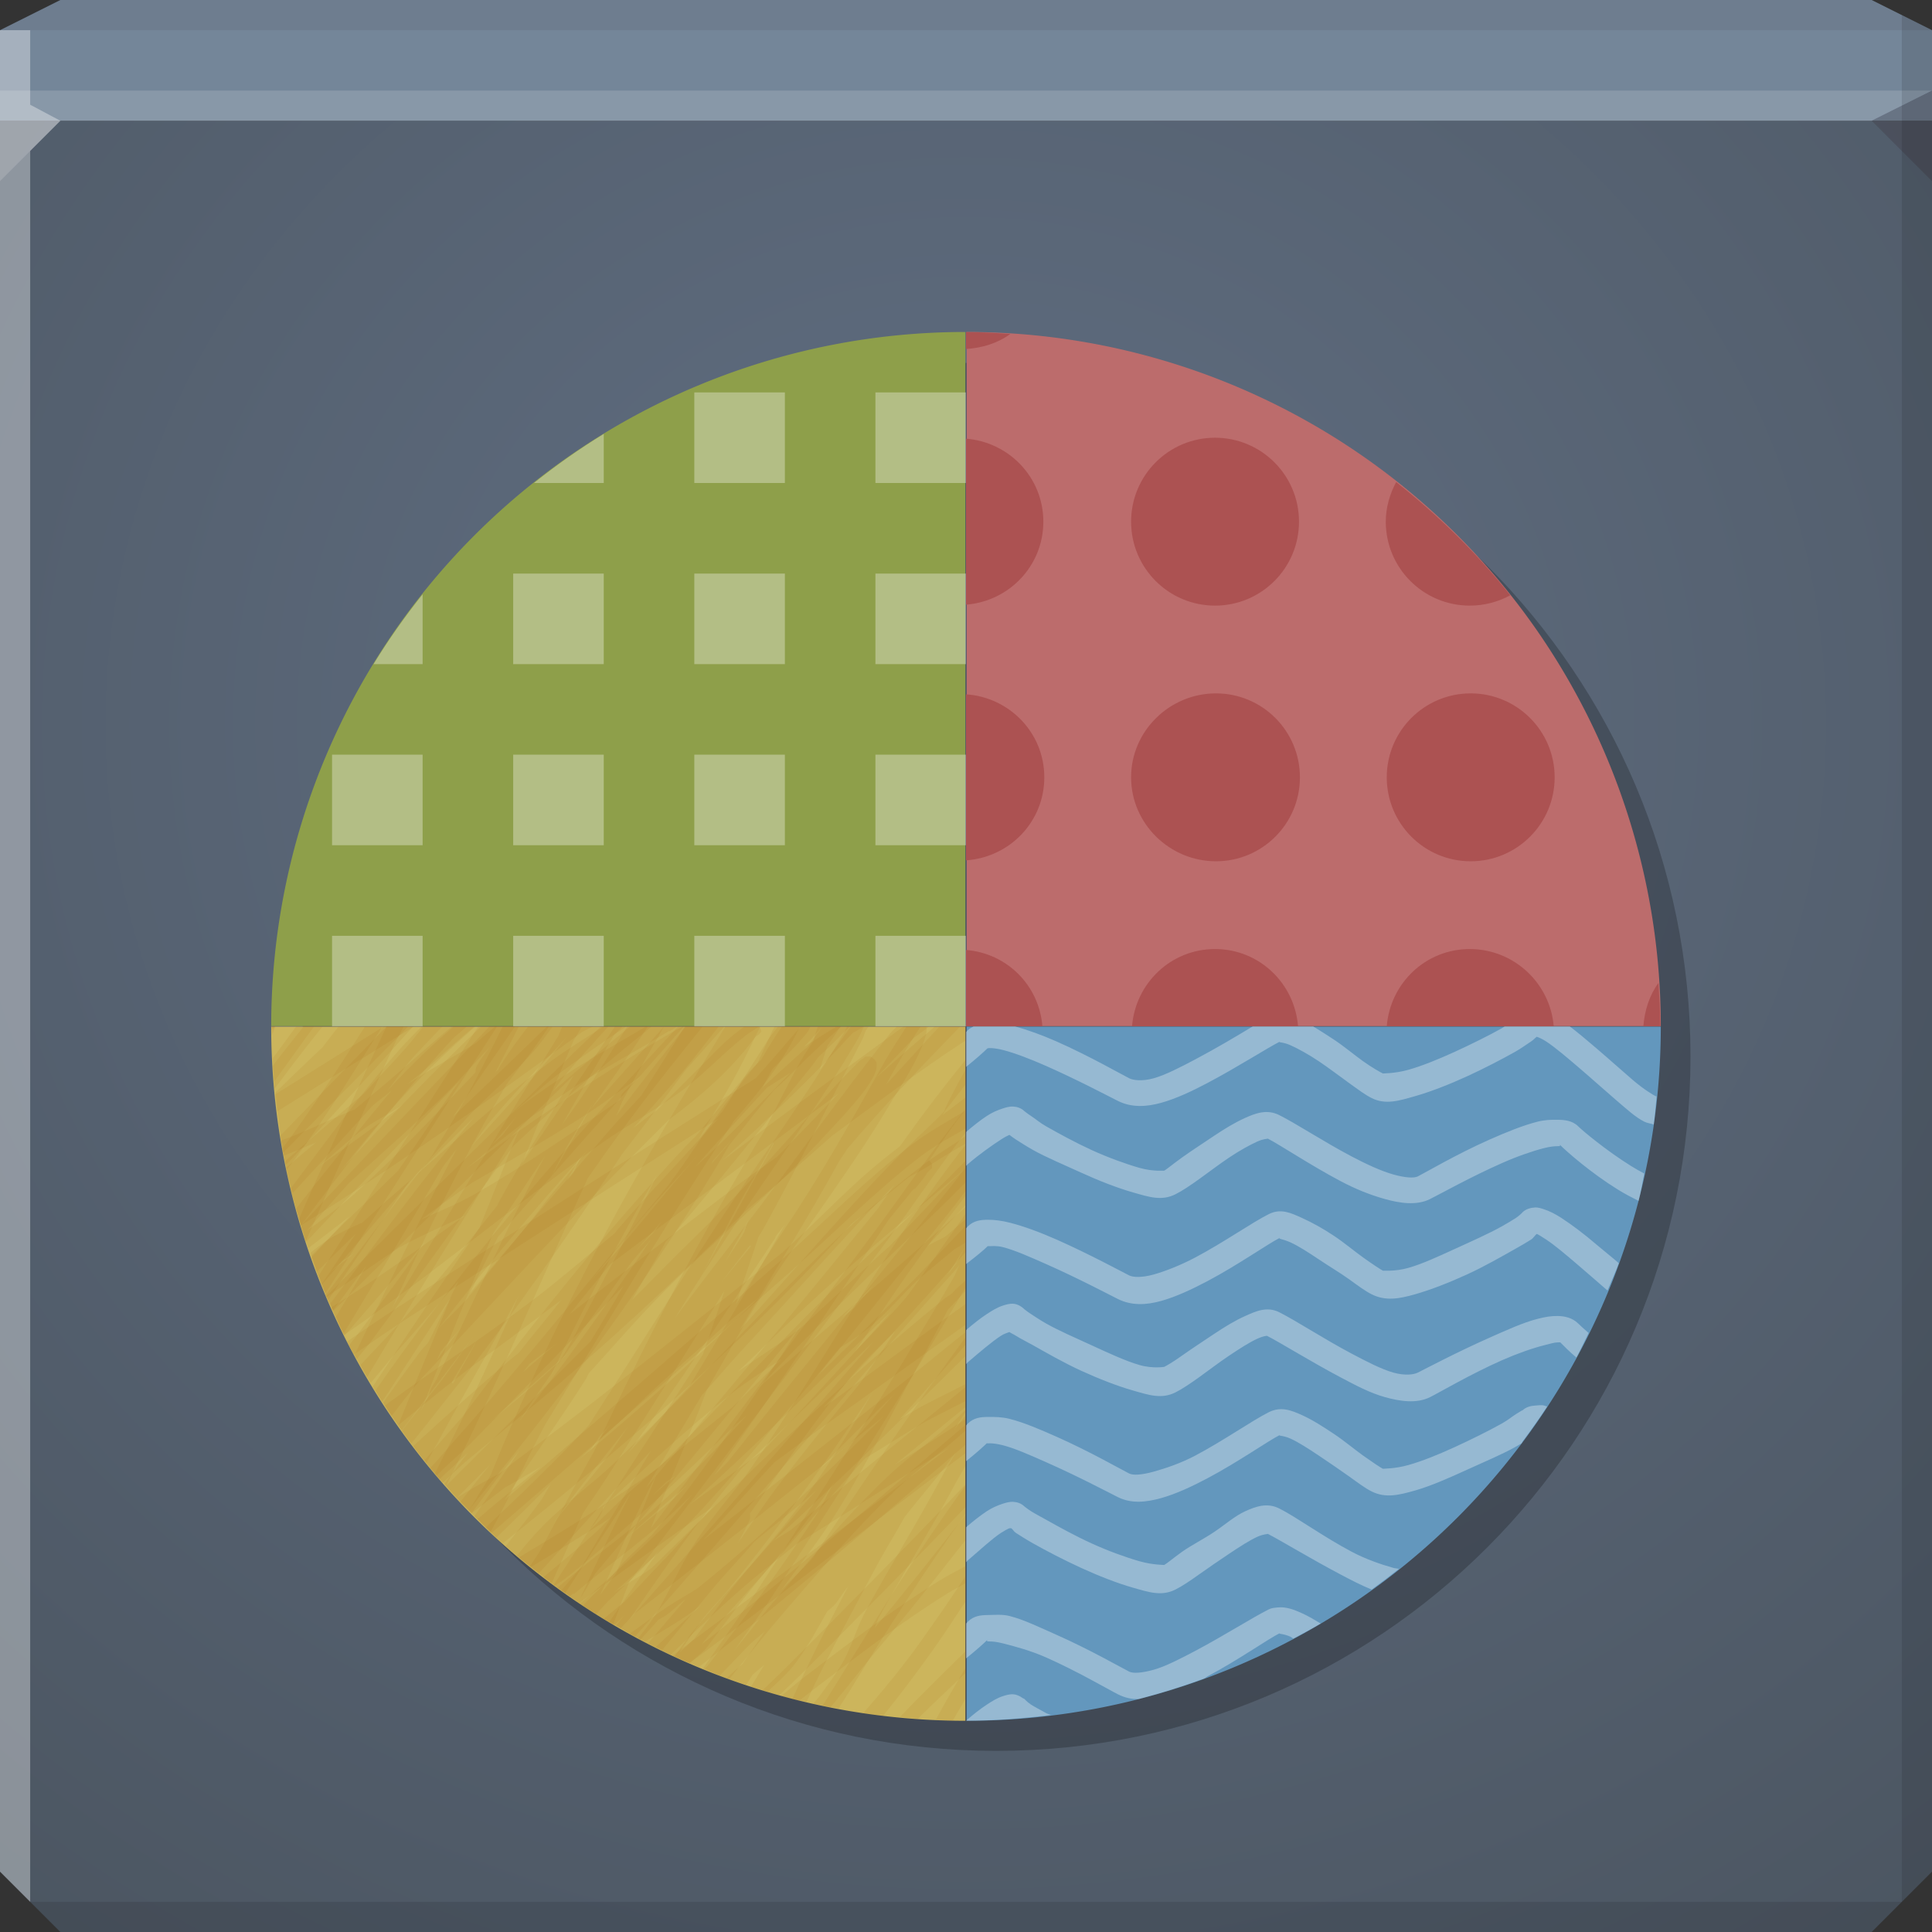 <?xml version="1.0" encoding="UTF-8" standalone="no"?>
<!-- Created with Inkscape (http://www.inkscape.org/) -->

<svg
   xmlns:dc="http://purl.org/dc/elements/1.1/"
   xmlns:cc="http://creativecommons.org/ns#"
   xmlns:rdf="http://www.w3.org/1999/02/22-rdf-syntax-ns#"
   xmlns:svg="http://www.w3.org/2000/svg"
   xmlns="http://www.w3.org/2000/svg"
   xmlns:xlink="http://www.w3.org/1999/xlink"
   xmlns:sodipodi="http://sodipodi.sourceforge.net/DTD/sodipodi-0.dtd"
   xmlns:inkscape="http://www.inkscape.org/namespaces/inkscape"
   width="64"
   height="64"
   id="svg13094"
   version="1.1"
   inkscape:version="0.48.3.1 r9886"
   sodipodi:docname="preferences-desktop-theme.svg">
  <rect width="100%" height="100%" fill="#333333" stroke="none"/>
  <sodipodi:namedview
     id="base"
     pagecolor="#cbcdd6"
     bordercolor="#666666"
     borderopacity="1.0"
     inkscape:pageopacity="1"
     inkscape:pageshadow="2"
     inkscape:zoom="11.313709"
     inkscape:cx="38.063574"
     inkscape:cy="25.816805"
     inkscape:document-units="px"
     inkscape:current-layer="svg13094"
     showgrid="true"
     inkscape:snap-bbox="true"
     inkscape:bbox-paths="true"
     inkscape:bbox-nodes="true"
     inkscape:snap-bbox-edge-midpoints="true"
     inkscape:snap-bbox-midpoints="true"
     inkscape:object-paths="true"
     inkscape:snap-intersection-paths="true"
     inkscape:object-nodes="true"
     inkscape:snap-smooth-nodes="true"
     inkscape:snap-midpoints="true"
     inkscape:snap-object-midpoints="true"
     inkscape:snap-center="true"
     showguides="true"
     inkscape:guide-bbox="true"
     inkscape:window-width="1920"
     inkscape:window-height="1033"
     inkscape:window-x="-2"
     inkscape:window-y="25"
     inkscape:window-maximized="1"
     inkscape:snap-global="true"
     fit-margin-top="0"
     fit-margin-left="0"
     fit-margin-right="0"
     fit-margin-bottom="0"
     showborder="true"
     inkscape:showpageshadow="false"
     inkscape:snap-page="true">
    <inkscape:grid
       type="xygrid"
       id="grid3075"
       empspacing="5"
       visible="true"
       enabled="true"
       snapvisiblegridlinesonly="true"
       originx="1.6362304e-08px"
       originy="18px" />
  </sodipodi:namedview>
  <defs
     id="defs13096">
    <linearGradient
       id="linearGradient4059">
      <stop
         id="stop4061"
         offset="0"
         style="stop-color:#616f83;stop-opacity:1;" />
      <stop
         id="stop4063"
         offset="1"
         style="stop-color:#4a545f;stop-opacity:1;" />
    </linearGradient>
    <radialGradient
       inkscape:collect="always"
       xlink:href="#linearGradient4059"
       id="radialGradient3943"
       cx="32"
       cy="23.333"
       fx="32"
       fy="23.333"
       r="32"
       gradientTransform="matrix(1.781,0,0,1.67,-25,-14.965)"
       gradientUnits="userSpaceOnUse" />
  </defs>
  <path
     inkscape:connector-curvature="0"
     style="color:#000000;fill:url(#radialGradient3943);fill-opacity:1;fill-rule:nonzero;stroke:none;stroke-width:2.286;marker:none;visibility:visible;display:inline;overflow:visible;enable-background:accumulate"
     d="m 0,4 0,30 0,28 2,2 30,0 30,0 2,-2 L 64,34 64,4 32,4 0,4 z"
     id="path4095" />
  <path
     inkscape:connector-curvature="0"
     style="color:#000000;fill:#748699;fill-opacity:1;fill-rule:nonzero;stroke:none;stroke-width:2.286;marker:none;visibility:visible;display:inline;overflow:visible;enable-background:accumulate"
     d="M 2,0 0,1 0,4 32,4 64,4 64,1 62,0 32,0 2,0 z"
     id="path4090" />
  <path
     style="fill:#ffffff;fill-opacity:0.145;fill-rule:nonzero"
     d="M 0 3 L 0 6 L 2 4 L 32 4 L 62 4 L 64 3 L 32 3 L 0 3 z "
     id="path4298" />
  <path
     style="fill:#1f0700;fill-opacity:0.07;fill-rule:nonzero"
     d="M 2 0 L 0 1 L 32 1 L 64 1 L 62 0 L 32 0 L 2 0 z "
     id="path4444" />
  <path
     d="M 64,6 62,4 64,3 z"
     id="path3028"
     style="fill:#1f0700;fill-opacity:0.138"
     inkscape:connector-curvature="0" />
  <path
     style="fill:#000000;fill-opacity:0.111;fill-rule:nonzero"
     d="M 63 0.5 L 63 34 L 63 63 L 64 62 L 64 34 L 64 1 L 63 0.5 z M 63 63 L 32 63 L 1 63 L 2 64 L 32 64 L 62 64 L 63 63 z "
     id="path4366" />
  <g
     id="g3043"
     inkscape:export-filename="folder.png"
     inkscape:export-xdpi="90"
     inkscape:export-ydpi="90"
     transform="translate(-0.625,0.082)" />
  <path
     style="fill:#ffffff;fill-opacity:0.351;fill-rule:nonzero"
     d="M 0 1 L 0 34 L 0 62 L 1 63 L 1 34 L 1 5 L 2 4 L 1 3.469 L 1 1 L 0 1 z "
     id="path3864" />
  <g
     id="scalable"
     transform="matrix(1.039,0,0,1.039,1214.722,1878.812)"
     inkscape:label="#g3701"
     style="fill:#ffffff" />
  <path
     style="color:#000000;fill:#000000;fill-opacity:0.219;fill-rule:evenodd;stroke:none;stroke-width:1.333;marker:none;visibility:visible;display:inline;overflow:visible;enable-background:accumulate"
     d="M 33,12 C 20.297,12 10,22.297 10,35 10,47.703 20.297,58 33,58 45.703,58 56,47.703 56,35 56,22.297 45.703,12 33,12 z"
     id="path3017"
     inkscape:connector-curvature="0" />
  <path
     sodipodi:end="4.712389"
     sodipodi:start="3.1415927"
     transform="matrix(1.022,0,0,1.022,-62.556,-1.267)"
     d="M 70,34.5 A 22.5,22.5 0 0 1 92.5,12 l 0,22.5 z"
     sodipodi:ry="22.5"
     sodipodi:rx="22.5"
     sodipodi:cy="34.5"
     sodipodi:cx="92.5"
     id="path3027"
     style="color:#000000;fill:#8e9f4a;fill-opacity:1;fill-rule:nonzero;stroke:none;stroke-width:4;marker:none;visibility:visible;display:inline;overflow:visible;enable-background:accumulate"
     sodipodi:type="arc" />
  <path
     sodipodi:type="arc"
     style="color:#000000;fill:#ccb55c;fill-opacity:1;fill-rule:nonzero;stroke:none;stroke-width:4;marker:none;visibility:visible;display:inline;overflow:visible;enable-background:accumulate"
     id="path3030"
     sodipodi:cx="92.5"
     sodipodi:cy="34.5"
     sodipodi:rx="22.5"
     sodipodi:ry="22.5"
     d="M 70,34.5 A 22.5,22.5 0 0 1 92.5,12 l 0,22.5 z"
     transform="matrix(1.022,0,0,-1.022,-62.556,69.267)"
     sodipodi:start="3.1415927"
     sodipodi:end="4.712389" />
  <path
     sodipodi:end="4.712389"
     sodipodi:start="3.1415927"
     transform="matrix(-1.022,0,0,1.022,126.556,-1.267)"
     d="M 70,34.5 A 22.5,22.5 0 0 1 92.5,12 l 0,22.5 z"
     sodipodi:ry="22.5"
     sodipodi:rx="22.5"
     sodipodi:cy="34.5"
     sodipodi:cx="92.5"
     id="path4168"
     style="color:#000000;fill:#bc6c6c;fill-opacity:1;fill-rule:nonzero;stroke:none;stroke-width:4;marker:none;visibility:visible;display:inline;overflow:visible;enable-background:accumulate"
     sodipodi:type="arc" />
  <path
     style="color:#000000;fill:#ac5252;fill-opacity:1;fill-rule:nonzero;stroke:none;stroke-width:4;marker:none;visibility:visible;display:inline;overflow:visible;enable-background:accumulate"
     d="M 32 11 L 32 11.562 C 32.542 11.526 33.056 11.367 33.469 11.062 C 32.983 11.032 32.494 11 32 11 z M 33.469 11.062 C 34.674 11.138 35.854 11.309 37 11.562 C 35.85 11.307 34.677 11.139 33.469 11.062 z M 37 11.562 C 37.573 11.689 38.132 11.831 38.688 12 C 38.137 11.833 37.567 11.689 37 11.562 z M 38.688 12 C 39.096 12.124 39.508 12.26 39.906 12.406 C 39.505 12.259 39.099 12.125 38.688 12 z M 41.969 13.281 C 42.464 13.52 42.963 13.79 43.438 14.062 C 42.96 13.788 42.467 13.522 41.969 13.281 z M 43.438 14.062 C 44.426 14.631 45.36 15.264 46.25 15.969 C 45.357 15.262 44.43 14.633 43.438 14.062 z M 46.25 15.969 C 46.04 16.36 45.906 16.806 45.906 17.281 C 45.906 18.817 47.152 20.062 48.688 20.062 C 49.172 20.062 49.63 19.937 50.031 19.719 C 48.927 18.328 47.642 17.071 46.25 15.969 z M 40.25 14.5 C 38.715 14.5 37.469 15.746 37.469 17.281 C 37.469 18.817 38.715 20.062 40.25 20.062 C 41.785 20.062 43.031 18.817 43.031 17.281 C 43.031 15.746 41.785 14.5 40.25 14.5 z M 32 14.531 L 32 20.031 C 33.431 19.918 34.562 18.742 34.562 17.281 C 34.562 15.821 33.431 14.645 32 14.531 z M 51.062 21.125 C 51.374 21.586 51.66 22.078 51.938 22.562 C 51.659 22.077 51.375 21.588 51.062 21.125 z M 51.938 22.562 C 52.152 22.937 52.369 23.3 52.562 23.688 C 52.371 23.305 52.15 22.932 51.938 22.562 z M 40.281 22.969 C 38.746 22.969 37.469 24.215 37.469 25.75 C 37.469 27.285 38.746 28.531 40.281 28.531 C 41.817 28.531 43.062 27.285 43.062 25.75 C 43.062 24.215 41.817 22.969 40.281 22.969 z M 48.719 22.969 C 47.183 22.969 45.938 24.215 45.938 25.75 C 45.938 27.285 47.183 28.531 48.719 28.531 C 50.254 28.531 51.5 27.285 51.5 25.75 C 51.5 24.215 50.254 22.969 48.719 22.969 z M 32 23 L 32 28.5 C 33.446 28.402 34.594 27.221 34.594 25.75 C 34.594 24.279 33.446 23.098 32 23 z M 53.594 26.094 C 53.739 26.494 53.876 26.902 54 27.312 C 53.875 26.901 53.741 26.495 53.594 26.094 z M 54 27.312 C 54.168 27.871 54.311 28.455 54.438 29.031 C 54.31 28.454 54.17 27.873 54 27.312 z M 54.438 29.031 C 54.69 30.183 54.863 31.352 54.938 32.562 C 54.863 31.354 54.692 30.182 54.438 29.031 z M 54.938 32.562 C 54.639 32.968 54.48 33.47 54.438 34 L 55 34 C 55 33.517 54.967 33.038 54.938 32.562 z M 40.25 31.438 C 38.79 31.438 37.613 32.569 37.5 34 L 43 34 C 42.887 32.569 41.71 31.438 40.25 31.438 z M 48.688 31.438 C 47.227 31.438 46.051 32.569 45.938 34 L 51.469 34 C 51.353 32.569 50.148 31.438 48.688 31.438 z M 32 31.469 L 32 34 L 34.531 34 C 34.424 32.642 33.358 31.576 32 31.469 z "
     id="path3032" />
  <path
     sodipodi:end="4.712389"
     sodipodi:start="3.1415927"
     transform="matrix(-1.022,0,0,-1.022,126.556,69.267)"
     d="M 70,34.5 A 22.5,22.5 0 0 1 92.5,12 l 0,22.5 z"
     sodipodi:ry="22.5"
     sodipodi:rx="22.5"
     sodipodi:cy="34.5"
     sodipodi:cx="92.5"
     id="path3034"
     style="color:#000000;fill:#6397bd;fill-opacity:1;fill-rule:nonzero;stroke:none;stroke-width:4;marker:none;visibility:visible;display:inline;overflow:visible;enable-background:accumulate"
     sodipodi:type="arc" />
  <g
     id="g3861">
    <path
       style="font-size:medium;font-style:normal;font-variant:normal;font-weight:normal;font-stretch:normal;text-indent:0;text-align:start;text-decoration:none;line-height:normal;letter-spacing:normal;word-spacing:normal;text-transform:none;direction:ltr;block-progression:tb;writing-mode:lr-tb;text-anchor:start;baseline-shift:baseline;color:#000000;fill:#9e5800;fill-opacity:0.084;stroke:none;stroke-width:0.5;marker:none;visibility:visible;display:inline;overflow:visible;enable-background:accumulate;font-family:Sans;-inkscape-font-specification:Sans"
       d="M 9 34 C 9 34.042 9 34.083 9 34.125 C 9.043 34.084 9.082 34.041 9.125 34 L 9 34 z M 10.062 34 C 9.719 34.433 9.363 34.865 9.031 35.312 C 9.046 35.566 9.071 35.811 9.094 36.062 C 9.165 35.968 9.241 35.878 9.312 35.781 C 9.758 35.173 10.216 34.591 10.688 34 L 10.062 34 z M 11.219 34 C 11.038 34.226 10.863 34.457 10.688 34.688 C 10.162 35.189 9.639 35.685 9.125 36.188 C 9.202 37.004 9.308 37.805 9.469 38.594 C 10.907 37.09 12.298 35.546 13.688 34 L 11.219 34 z M 13.969 34 C 13.727 34.248 13.48 34.491 13.25 34.75 C 11.938 36.226 10.8 37.821 9.625 39.375 C 9.785 40.044 10.001 40.699 10.219 41.344 C 10.671 40.993 11.13 40.652 11.594 40.281 C 11.247 40.637 10.852 41.07 10.312 41.656 C 10.421 41.965 10.535 42.26 10.656 42.562 C 12.259 40.714 13.808 38.819 15.469 37.031 C 16.162 36.285 16.981 35.615 17.688 34.812 C 17.915 34.554 18.114 34.273 18.312 34 L 15.938 34 C 14.313 35.543 12.787 37.125 11.312 38.75 C 11.917 37.982 12.541 37.208 13.188 36.5 C 14.296 35.286 14.948 34.716 15.75 34 L 15.031 34 C 14.389 34.566 13.773 35.104 12.812 36.156 C 13.092 35.812 13.331 35.424 13.625 35.094 C 13.957 34.721 14.314 34.363 14.656 34 L 13.969 34 z M 19.906 34 C 16.855 36.961 13.819 39.939 10.812 42.938 C 10.883 43.103 10.957 43.274 11.031 43.438 C 13.665 40.817 16.34 38.224 19 35.625 C 18.216 37.01 17.332 38.347 16.562 39.75 C 16.528 39.812 16.502 39.875 16.469 39.938 C 15.75 40.831 15.066 41.751 14.312 42.625 C 13.552 43.507 12.749 44.366 11.938 45.219 C 12.048 45.417 12.165 45.618 12.281 45.812 C 12.617 45.419 12.928 45.013 13.281 44.625 C 13.935 43.906 14.544 43.163 15.188 42.438 C 14.857 43.119 14.518 43.791 14.188 44.469 C 14.111 44.568 14.013 44.65 13.938 44.75 C 13.513 45.309 13.104 45.895 12.688 46.469 C 12.89 46.782 13.095 47.072 13.312 47.375 C 14.122 46.317 14.926 45.277 15.719 44.219 C 15.322 44.741 14.97 45.298 14.562 45.812 C 13.407 47.272 13.416 47.26 13.312 47.406 C 13.415 47.548 13.52 47.673 13.625 47.812 C 13.749 47.675 13.982 47.371 14.969 46.125 C 16.975 43.591 18.813 40.942 20.594 38.25 C 21.314 37.316 22.02 36.386 22.719 35.438 C 23.146 34.96 23.571 34.481 24 34 L 22.688 34 C 22.212 34.764 21.737 35.524 21.25 36.281 C 20.915 36.664 20.552 37.02 20.219 37.406 C 18.675 39.197 17.099 41.008 15.562 42.844 C 15.867 42.214 16.18 41.589 16.5 40.969 C 18.55 38.636 20.603 36.324 22.656 34 L 22 34 C 21.191 34.919 20.367 35.826 19.562 36.75 C 20.21 35.848 20.858 34.93 21.469 34 L 20.781 34 C 20.082 35.1 19.398 36.202 18.625 37.25 C 19.18 36.251 19.769 35.265 20.344 34.281 C 20.439 34.189 20.532 34.095 20.625 34 L 19.906 34 z M 25.656 34 C 25.465 34.406 25.275 34.813 25.094 35.219 C 24.954 35.387 24.781 35.596 24.656 35.75 C 23.738 36.877 22.994 38.119 22.125 39.281 C 19.758 42.117 17.473 45.003 15.031 47.75 C 14.672 48.155 14.602 48.247 14.406 48.469 C 14.35 48.516 14.306 48.577 14.25 48.625 C 14.353 48.75 14.457 48.877 14.562 49 C 14.595 48.963 14.653 48.914 14.688 48.875 C 14.968 48.636 15.225 48.373 15.5 48.125 C 15.234 48.462 14.978 48.812 14.719 49.156 C 14.981 49.455 15.254 49.746 15.531 50.031 C 15.606 49.939 15.675 49.842 15.75 49.75 C 18.784 46.042 21.713 42.115 24.156 37.938 C 24.326 37.713 24.519 37.506 24.688 37.281 C 24.992 36.875 25.335 36.49 25.656 36.094 C 25.868 35.916 26.049 35.733 26.25 35.531 C 26.963 34.818 27.42 34.408 27.875 34 L 25.656 34 z M 28.062 34 C 28.031 34.063 28.003 34.13 27.969 34.188 C 26.703 36.347 25.229 38.326 23.844 40.438 C 22.369 42.685 20.948 44.971 19.5 47.219 C 18.421 48.387 17.262 49.498 16.094 50.594 C 16.211 50.706 16.318 50.828 16.438 50.938 C 17.048 50.358 17.652 49.749 18.25 49.156 C 18.124 49.335 18.035 49.542 17.906 49.719 C 17.532 50.233 17.138 50.718 16.75 51.219 C 17.102 51.531 17.473 51.834 17.844 52.125 C 19.076 50.764 20.314 49.409 21.562 48.062 C 21.189 48.672 20.845 49.3 20.469 49.906 C 20.064 50.558 19.674 51.217 19.281 51.875 C 19.052 52.146 18.82 52.414 18.594 52.688 C 18.775 52.818 18.94 52.938 19.125 53.062 C 19.128 53.058 19.153 53.067 19.156 53.062 C 19.347 52.752 19.532 52.437 19.719 52.125 C 22.014 49.409 24.278 46.658 26.531 43.906 C 24.959 46.32 23.366 48.694 21.625 50.812 C 21.346 51.087 21.057 51.349 20.781 51.625 C 20.538 51.868 20.266 52.213 20 52.5 C 19.761 52.726 19.537 52.942 19.312 53.188 C 19.457 53.283 19.603 53.376 19.75 53.469 C 19.873 53.335 19.999 53.2 20.125 53.062 C 20.693 52.509 21.307 51.988 21.844 51.344 C 21.278 52.131 20.739 52.929 20.188 53.719 C 20.465 53.885 20.746 54.064 21.031 54.219 C 24.607 50.201 28.073 46.06 31.656 42.062 C 31.7 42.014 31.737 41.955 31.781 41.906 C 31.705 42.038 31.672 42.179 31.594 42.312 C 29.517 45.855 27.312 49.278 25.062 52.719 C 24.856 53.034 24.043 54.172 23.281 55.281 C 23.574 55.401 23.857 55.517 24.156 55.625 C 24.769 54.868 25.373 54.102 26 53.375 C 27.201 51.985 28.375 50.601 29.688 49.344 C 30.403 48.658 31.233 48.073 32 47.375 L 32 46.688 C 31.914 46.767 31.836 46.858 31.75 46.938 C 30.999 47.631 30.117 48.228 29.344 48.969 C 28.006 50.251 26.823 51.675 25.625 53.062 C 25.178 53.58 24.761 54.153 24.312 54.688 C 24.762 54.053 25.345 53.237 25.5 53 C 27.738 49.577 29.927 46.158 32 42.625 L 32 40.594 C 30.398 42.277 28.783 43.955 27.094 45.562 C 28.57 43.762 30.003 41.939 31.469 40.125 C 31.804 39.711 31.775 39.72 32 39.438 L 32 38.656 C 31.795 38.923 31.667 39.103 31.094 39.812 C 28.779 42.678 26.421 45.511 24.125 48.406 C 23.965 48.559 23.816 48.722 23.656 48.875 C 25.675 46.112 27.561 43.206 29.438 40.406 C 29.767 40.003 30.09 39.598 30.25 39.406 C 30.258 39.397 30.305 39.384 30.312 39.375 C 30.402 39.285 30.497 39.148 30.594 39.031 C 30.655 38.958 30.675 38.899 30.719 38.844 C 30.736 38.822 30.768 38.799 30.781 38.781 C 30.788 38.776 30.811 38.751 30.812 38.75 C 30.824 38.735 30.848 38.745 30.875 38.688 C 30.878 38.68 30.875 38.657 30.875 38.656 C 30.875 38.656 30.875 38.563 30.875 38.562 C 30.875 38.562 30.831 38.499 30.781 38.438 C 31.03 38.081 31.266 37.728 31.406 37.531 C 31.602 37.247 31.8 36.986 32 36.75 L 32 35.406 C 31.629 36.067 31.389 36.538 31.312 36.719 C 31.299 36.752 31.29 36.782 31.281 36.812 C 30.896 37.221 30.472 37.59 30.062 38 C 28.114 39.948 26.345 42.046 24.5 44.062 C 25.6 42.204 26.739 40.389 27.781 38.5 C 27.866 38.347 27.979 38.216 28.062 38.062 C 29.264 36.653 30.525 35.32 31.812 34 L 31.125 34 C 30.523 34.643 29.941 35.294 29.344 35.938 C 29.712 35.285 30.088 34.623 30.5 34 L 29.688 34 C 29.684 34.009 29.691 34.022 29.688 34.031 C 29.621 34.099 29.562 34.141 29.5 34.219 C 27.822 36.316 26.252 38.566 24.625 40.688 C 23.854 41.694 23.085 42.671 22.344 43.688 C 22.956 42.685 23.609 41.696 24.25 40.719 C 25.624 38.625 27.121 36.63 28.406 34.438 C 28.49 34.295 28.551 34.146 28.625 34 L 28.062 34 z M 16.219 34.688 C 16.17 34.757 16.005 34.977 15.969 35.031 C 15.863 35.191 15.816 35.26 15.781 35.344 C 15.764 35.386 15.754 35.453 15.75 35.5 C 15.758 35.486 15.755 35.509 15.75 35.531 C 15.745 35.541 15.699 35.577 15.688 35.594 C 14.38 36.968 13.094 38.343 11.688 39.594 C 11.221 40.008 10.679 40.395 10.156 40.781 C 10.619 40.251 11.09 39.709 11.562 39.188 C 12.666 38.186 13.788 37.212 14.844 36.156 C 15.319 35.681 15.753 35.171 16.219 34.688 z M 29.625 39.25 C 29.443 39.515 29.244 39.793 29.062 40.062 C 28.78 40.409 28.785 40.391 28.344 40.938 C 26.069 43.754 23.728 46.511 21.406 49.281 C 22.033 48.267 22.632 47.241 23.25 46.219 C 23.677 45.759 24.073 45.273 24.5 44.812 C 26.226 42.948 27.883 41.069 29.625 39.25 z M 26 40.562 C 24.975 42.361 23.914 44.133 22.844 45.906 C 22.162 46.64 21.493 47.39 20.812 48.125 C 22.464 45.881 23.971 43.585 25.5 41.281 C 25.508 41.27 25.555 41.198 25.562 41.188 C 25.604 41.125 25.646 41.063 25.688 41 C 25.69 40.996 25.685 40.972 25.688 40.969 C 25.782 40.827 25.906 40.705 26 40.562 z M 21.562 41.062 C 20.17 43.127 18.732 45.144 17.188 47.094 C 18.271 45.422 19.476 43.845 20.625 42.219 C 20.714 42.109 20.786 41.985 20.875 41.875 C 20.905 41.833 20.938 41.792 20.969 41.75 C 21.158 41.514 21.375 41.3 21.562 41.062 z M 24.844 41.25 C 24.85 41.264 24.866 41.26 24.875 41.281 C 24.733 41.471 24.233 42.055 23.906 42.469 C 24.206 42.055 24.537 41.656 24.844 41.25 z M 15.25 44 C 14.987 44.353 14.727 44.708 14.469 45.062 C 14.514 44.97 14.549 44.874 14.594 44.781 C 14.801 44.514 15.037 44.264 15.25 44 z M 28.938 44.438 C 26.243 47.518 23.555 50.603 20.844 53.656 C 21.611 52.551 22.37 51.438 23.188 50.375 C 23.635 49.793 24.106 49.231 24.562 48.656 C 26.028 47.259 27.476 45.846 28.938 44.438 z M 20.219 47.188 C 19.963 47.514 19.721 47.858 19.469 48.188 C 19.606 47.98 19.74 47.772 19.875 47.562 C 19.99 47.438 20.105 47.313 20.219 47.188 z M 20.812 47.25 C 20.605 47.536 20.429 47.841 20.219 48.125 C 19.621 48.931 18.956 49.66 18.344 50.438 C 19.128 49.341 19.983 48.302 20.812 47.25 z M 32 49.188 C 30.487 51.264 29.124 53.451 27.719 55.75 C 27.564 56.003 27.402 56.248 27.25 56.5 C 27.426 56.537 27.604 56.561 27.781 56.594 C 27.903 56.395 28.035 56.198 28.156 56 C 29.424 53.926 30.662 51.987 32 50.125 L 32 49.188 z M 32 52.188 C 31.524 52.917 31.015 53.651 30.5 54.375 C 29.882 55.242 29.231 56.023 28.594 56.75 C 28.811 56.782 29.031 56.818 29.25 56.844 C 29.814 56.147 30.367 55.413 30.906 54.656 C 31.285 54.124 31.641 53.57 32 53.031 L 32 52.188 z M 32 55.219 C 31.66 55.798 31.317 56.374 31 56.969 C 31.186 56.977 31.375 56.997 31.562 57 C 31.699 56.748 31.858 56.501 32 56.25 L 32 55.219 z "
       id="path3865" />
    <path
       style="font-size:medium;font-style:normal;font-variant:normal;font-weight:normal;font-stretch:normal;text-indent:0;text-align:start;text-decoration:none;line-height:normal;letter-spacing:normal;word-spacing:normal;text-transform:none;direction:ltr;block-progression:tb;writing-mode:lr-tb;text-anchor:start;baseline-shift:baseline;color:#000000;fill:#9e5800;fill-opacity:0.084;stroke:none;stroke-width:0.5;marker:none;visibility:visible;display:inline;overflow:visible;enable-background:accumulate;font-family:Sans;-inkscape-font-specification:Sans"
       d="M 9 34 C 9 34.104 8.999 34.208 9 34.312 C 9.045 34.211 9.08 34.102 9.125 34 L 9 34 z M 12.094 34 C 11.217 35.378 10.315 36.764 9.344 38.062 C 9.385 38.294 9.452 38.52 9.5 38.75 C 10.615 37.307 11.562 35.741 12.531 34.219 C 12.576 34.149 12.613 34.071 12.656 34 L 12.094 34 z M 12.812 34 C 12.786 34.054 12.704 34.215 12.688 34.25 C 11.743 36.29 10.812 38.322 9.906 40.375 C 9.978 40.625 10.045 40.878 10.125 41.125 C 11.096 38.895 12.098 36.687 13.125 34.469 C 13.152 34.41 13.325 34.1 13.375 34 L 12.812 34 z M 15.844 34 C 14.068 36.743 12.326 39.5 10.562 42.25 C 10.639 42.449 10.699 42.647 10.781 42.844 C 12.678 39.899 14.56 36.932 16.469 34 L 15.844 34 z M 16.656 34 C 16.232 34.853 15.806 35.706 15.344 36.531 C 15.014 37.121 14.651 37.696 14.312 38.281 C 13.118 39.81 11.965 41.364 10.781 42.906 C 10.853 43.076 10.956 43.239 11.031 43.406 C 11.41 42.909 11.77 42.399 12.156 41.906 C 11.812 42.478 11.468 43.052 11.125 43.625 C 11.21 43.81 11.285 44.006 11.375 44.188 C 12.488 42.337 13.603 40.497 14.688 38.625 C 14.834 38.437 14.979 38.25 15.125 38.062 C 13.942 40.303 12.842 42.599 11.75 44.875 C 11.884 45.124 12.014 45.382 12.156 45.625 C 13.812 42.854 15.528 40.12 17.219 37.375 C 16.747 38.467 16.336 39.589 15.875 40.688 C 15.526 41.195 15.192 41.711 14.844 42.219 C 13.995 43.455 13.167 44.705 12.344 45.938 C 12.446 46.105 12.55 46.272 12.656 46.438 C 13.421 45.282 14.159 44.118 14.938 42.969 C 14.356 44.388 13.762 45.798 13.188 47.219 C 13.49 47.649 13.794 48.061 14.125 48.469 C 14.515 47.747 14.917 47.021 15.312 46.312 C 15.949 45.171 16.582 44.053 17.188 42.906 C 16.712 44.023 16.196 45.124 15.688 46.219 C 15.281 47.093 14.835 47.944 14.406 48.812 C 14.525 48.953 14.66 49.081 14.781 49.219 C 15.23 48.3 15.691 47.371 16.125 46.438 C 17.27 43.975 18.348 41.488 19.469 39.031 C 20.654 37.307 21.948 35.638 23.281 34 L 22.719 34 C 21.934 34.979 21.161 35.968 20.406 36.969 C 20.499 36.787 20.561 36.587 20.656 36.406 C 21.083 35.594 21.543 34.797 22 34 L 20.375 34 C 19.356 35.526 18.32 37.051 17.281 38.562 C 17.561 37.91 17.811 37.244 18.094 36.594 C 18.402 35.885 18.705 35.182 19 34.469 C 19.096 34.314 19.187 34.156 19.281 34 L 18.625 34 C 18.582 34.104 18.543 34.209 18.5 34.312 C 16.643 37.299 14.81 40.297 13 43.312 C 14.19 40.732 15.417 38.193 16.812 35.875 C 17.05 35.561 17.296 35.253 17.531 34.938 C 17.731 34.669 17.968 34.327 18.188 34 L 17.5 34 C 17.161 34.435 16.834 34.881 16.531 35.375 C 16.519 35.394 16.512 35.418 16.5 35.438 C 16.474 35.472 16.433 35.496 16.406 35.531 C 16.672 35.021 16.927 34.511 17.188 34 L 16.656 34 z M 24.031 34 C 23.615 34.687 23.195 35.373 22.781 36.062 C 20.333 40.145 18.057 44.42 16.25 48.875 C 16.097 49.154 15.902 49.408 15.75 49.688 C 15.686 49.806 15.6 49.914 15.531 50.031 C 15.767 50.274 16.003 50.518 16.25 50.75 C 16.897 49.583 17.429 48.361 18.062 47.188 C 19.96 44.086 21.795 40.961 23.781 37.938 C 24.084 37.477 24.15 37.375 24.312 37.125 C 25.152 36.172 25.943 35.179 26.5 34 L 25.781 34 C 25.664 34.147 25.527 34.312 25.406 34.5 C 24.607 35.747 24.385 36.125 23.938 36.812 C 23.674 37.113 23.411 37.408 23.156 37.719 C 23.581 36.98 24.031 36.259 24.438 35.5 C 24.702 35.006 24.938 34.501 25.188 34 L 24.031 34 z M 27.094 34 C 27.072 34.064 27.053 34.124 27.031 34.188 C 26.992 34.301 26.974 34.389 26.938 34.5 C 26.727 34.816 26.525 35.121 26.344 35.469 C 24.411 39.182 26.251 35.8 24.094 39.531 C 22.487 42.311 21.051 45.161 19.688 48.062 C 19.065 49.17 18.471 50.287 17.875 51.406 C 17.771 51.563 17.666 51.718 17.562 51.875 C 17.798 52.065 18.038 52.256 18.281 52.438 C 18.622 51.666 18.964 50.893 19.312 50.125 C 19.577 49.715 19.862 49.32 20.125 48.906 C 21.412 46.881 22.73 44.821 24 42.75 C 23.777 43.461 23.523 44.172 23.281 44.875 C 21.633 47.417 19.997 49.966 18.344 52.5 C 18.473 52.596 18.588 52.688 18.719 52.781 C 19.443 51.663 20.187 50.557 20.906 49.438 C 20.285 50.638 19.711 51.854 19.156 53.094 C 19.531 53.346 19.922 53.582 20.312 53.812 C 20.493 53.343 20.655 52.873 20.844 52.406 C 23.712 48.675 26.538 44.925 29.344 41.156 C 30.248 39.941 31.081 38.677 32 37.5 L 32 36.719 C 30.91 38.052 29.948 39.486 28.938 40.844 C 26.504 44.113 24.038 47.38 21.562 50.625 C 22.155 49.099 22.832 47.606 23.406 46.062 C 23.418 46.042 23.426 46.02 23.438 46 C 24.041 44.97 24.607 43.919 25.25 42.906 C 26.624 40.744 28.245 38.69 29.562 36.438 C 29.639 36.306 29.974 35.8 30.25 35.281 C 30.388 35.022 30.508 34.772 30.594 34.531 C 30.662 34.341 30.714 34.182 30.688 34 L 30.031 34 C 29.98 34.077 29.939 34.152 29.875 34.25 C 29.679 34.551 29.428 34.945 29.188 35.375 C 28.154 37.222 27.148 38.998 25.969 40.75 C 25.42 41.565 24.913 42.399 24.375 43.219 C 24.614 42.463 24.885 41.72 25.125 40.969 C 25.173 40.883 25.234 40.805 25.281 40.719 C 26.417 38.661 27.481 36.514 28.562 34.438 C 28.616 34.335 28.638 34.228 28.688 34.125 C 28.719 34.08 28.749 34.045 28.781 34 L 28.188 34 C 27.766 34.595 27.512 34.941 27.156 35.438 C 27.224 35.214 27.316 34.929 27.406 34.656 C 27.551 34.44 27.707 34.221 27.844 34 L 27.094 34 z M 19.719 36.406 C 19.254 37.283 18.741 38.142 18.25 39 C 18.369 38.773 18.472 38.539 18.594 38.312 C 18.947 37.654 19.356 37.049 19.719 36.406 z M 25.625 37.844 C 25.619 37.862 25.632 37.887 25.625 37.906 C 24.816 39.364 24.03 40.845 23.219 42.281 C 23.667 41.452 24.06 40.597 24.531 39.781 C 25.157 38.699 25.464 38.147 25.625 37.844 z M 32 37.906 C 29.336 41.291 27.323 45.082 24.906 48.594 C 24.329 49.433 23.614 50.197 23.031 51.094 C 22.509 51.897 22.162 52.772 21.688 53.531 C 21.525 53.79 21.332 54.027 21.125 54.281 C 21.677 54.578 22.266 54.842 22.844 55.094 C 23.006 54.951 23.177 54.812 23.344 54.656 L 23.375 54.625 L 24.5 53.125 C 25.935 51.308 26.326 51.03 27.656 49.062 C 27.427 49.45 27.246 49.875 27 50.25 C 25.885 51.947 24.68 53.58 23.438 55.188 C 23.42 55.211 23.393 55.227 23.375 55.25 C 23.365 55.261 23.354 55.271 23.344 55.281 C 23.514 55.351 23.671 55.435 23.844 55.5 C 24.13 55.214 24.406 54.918 24.688 54.625 C 24.751 54.563 24.812 54.499 24.875 54.438 C 25.023 54.293 25.196 54.176 25.344 54.031 C 25.101 54.4 24.837 54.756 24.594 55.125 C 24.41 55.275 24.24 55.439 24.062 55.594 C 24.279 55.673 24.5 55.739 24.719 55.812 C 24.794 55.7 24.863 55.583 24.938 55.469 C 25.064 55.365 25.187 55.261 25.312 55.156 C 25.225 55.316 25.118 55.466 25.031 55.625 C 24.975 55.706 24.927 55.792 24.875 55.875 C 25.06 55.935 25.251 55.976 25.438 56.031 C 25.741 55.738 26.082 55.456 26.375 55.062 C 26.785 54.512 27.082 53.942 27.406 53.375 C 27.465 53.318 27.536 53.276 27.594 53.219 C 27.787 53.026 27.906 52.763 28.094 52.562 C 27.445 53.784 26.815 55.008 26.25 56.281 C 26.402 56.32 26.565 56.339 26.719 56.375 C 27.381 54.912 28.182 53.502 28.938 52.062 C 29.265 51.439 29.63 50.863 29.969 50.25 C 30.53 49.532 31.13 48.86 31.656 48.125 C 31.503 48.401 31.336 48.656 31.188 48.938 C 30.405 50.415 29.494 51.861 28.688 53.344 C 28.386 53.897 28.235 54.472 27.969 54.969 C 27.743 55.39 27.424 55.806 27.125 56.219 C 27.058 56.299 27.003 56.362 26.938 56.438 C 27.124 56.479 27.312 56.525 27.5 56.562 C 27.51 56.551 27.521 56.543 27.531 56.531 C 28.135 55.806 28.718 55.053 28.844 54.906 C 29.934 53.629 30.966 52.318 32 51 L 32 50.156 C 31.003 51.431 30.009 52.696 28.969 53.938 C 29.023 53.817 29.064 53.676 29.125 53.562 C 29.921 52.099 30.831 50.686 31.625 49.188 C 31.744 48.964 31.878 48.752 32 48.531 L 32 46.875 C 31.849 47.06 31.7 47.244 31.562 47.438 C 31.703 47.205 31.853 46.98 32 46.75 L 32 44.281 C 30.239 46.668 28.573 49.129 26.938 51.594 C 26.602 51.983 26.218 52.306 25.875 52.688 C 26.39 51.964 26.949 51.275 27.438 50.531 C 28.555 48.83 29.436 47.008 30.406 45.25 C 30.749 44.63 31.077 44 31.406 43.375 C 31.609 43.173 31.805 42.962 32 42.75 L 32 41.25 C 31.896 41.447 31.793 41.646 31.688 41.844 C 31.582 41.977 31.481 42.117 31.375 42.25 C 31.581 41.917 31.799 41.588 32 41.25 L 32 41.219 L 32 40.188 C 31.578 40.785 31.161 41.381 30.812 41.875 C 30.419 42.433 30.104 42.878 30 43 C 29.486 43.603 28.884 44.176 28.312 44.781 C 28.799 44.113 29.178 43.425 30.562 41.5 C 31.03 40.849 31.515 40.225 32 39.594 L 32 37.906 z M 18.062 38.281 C 16.761 40.718 15.637 43.209 14.469 45.688 C 14.449 45.725 14.328 45.907 14.312 45.938 C 14.263 46.032 14.24 46.101 14.219 46.156 C 14.217 46.162 14.221 46.183 14.219 46.188 C 14.13 46.377 14.027 46.561 13.938 46.75 C 14.71 44.769 15.52 42.805 16.344 40.844 C 16.927 39.998 17.481 39.129 18.062 38.281 z M 19.25 38.281 C 19.163 38.468 19.086 38.656 19 38.844 C 18.925 38.954 18.824 39.045 18.75 39.156 C 18.916 38.866 19.087 38.573 19.25 38.281 z M 21.75 38.938 C 20.93 40.727 19.952 42.433 19.062 44.188 C 19.014 44.283 18.955 44.373 18.906 44.469 C 18.878 44.516 18.783 44.694 18.75 44.75 C 18.589 45.024 18.409 45.287 18.25 45.562 C 19.331 43.306 20.499 41.101 21.75 38.938 z M 24.781 40.438 C 24.741 40.563 24.696 40.687 24.656 40.812 C 24.458 41.165 24.208 41.495 24 41.844 C 24.258 41.371 24.531 40.913 24.781 40.438 z M 29.656 44.094 C 29.285 44.671 28.881 45.242 28.5 45.812 C 27.532 46.988 26.567 48.152 25.656 49.375 C 25.231 49.946 24.851 50.547 24.438 51.125 C 24.489 51.023 24.653 50.73 24.688 50.656 C 24.769 50.483 24.822 50.4 24.844 50.312 C 24.855 50.269 24.847 50.203 24.844 50.156 C 24.838 50.171 24.842 50.148 24.844 50.125 C 24.846 50.12 24.871 50.102 24.875 50.094 C 25.975 48.535 27.064 46.949 28.281 45.5 C 28.692 45.011 29.185 44.564 29.656 44.094 z M 15.844 44.312 C 15.576 44.828 15.279 45.337 15 45.844 C 15 45.844 14.985 45.808 14.969 45.781 C 15.094 45.551 15.53 44.854 15.844 44.312 z M 28.906 46.125 C 28.381 47.034 27.826 47.929 27.25 48.781 C 25.935 50.727 25.542 50.979 24.094 52.812 L 23 54.281 L 22.969 54.312 C 22.819 54.45 22.662 54.608 22.5 54.75 C 22.757 54.374 23.023 54 23.281 53.625 C 23.557 53.28 23.873 52.972 24.156 52.625 C 25.892 50.502 27.425 48.34 28.906 46.125 z M 21.75 48.844 C 21.33 49.953 20.849 51.029 20.406 52.125 C 20.225 52.361 20.057 52.608 19.875 52.844 C 20.484 51.5 21.057 50.143 21.75 48.844 z "
       id="path3859" />
    <path
       style="font-size:medium;font-style:normal;font-variant:normal;font-weight:normal;font-stretch:normal;text-indent:0;text-align:start;text-decoration:none;line-height:normal;letter-spacing:normal;word-spacing:normal;text-transform:none;direction:ltr;block-progression:tb;writing-mode:lr-tb;text-anchor:start;baseline-shift:baseline;color:#000000;fill:#9e5800;fill-opacity:0.084;stroke:none;stroke-width:0.5;marker:none;visibility:visible;display:inline;overflow:visible;enable-background:accumulate;font-family:Sans;-inkscape-font-specification:Sans"
       d="M 12.719 34 C 11.521 34.751 10.319 35.496 9.125 36.25 C 9.143 36.439 9.165 36.625 9.188 36.812 C 10.694 35.868 12.208 34.933 13.719 34 L 12.719 34 z M 14.969 34 C 14.593 34.319 14.212 34.639 13.844 34.969 C 13.157 35.584 12.456 36.166 11.75 36.75 C 11.015 37.051 10.302 37.399 9.562 37.688 C 9.533 37.699 9.352 37.767 9.312 37.781 C 9.34 37.95 9.375 38.114 9.406 38.281 C 9.462 38.261 9.676 38.173 9.719 38.156 C 9.971 38.058 10.217 37.944 10.469 37.844 C 10.133 38.124 9.8 38.402 9.469 38.688 C 9.602 39.331 9.783 39.971 9.969 40.594 C 13.176 38.591 16.242 36.414 19.281 34.188 C 19.406 34.119 19.528 34.059 19.656 34 L 16.406 34 C 16.185 34.183 15.97 34.373 15.75 34.562 C 14.989 35.035 14.204 35.438 13.469 35.938 C 13.706 35.733 13.953 35.554 14.188 35.344 C 14.69 34.894 15.199 34.438 15.719 34 L 14.969 34 z M 20 34 C 19.413 34.379 18.813 34.74 18.25 35.156 C 16.613 36.366 15.144 37.748 13.625 39.062 C 13.075 39.538 12.538 40.015 12 40.5 C 11.618 40.674 11.254 40.83 10.875 41.062 C 10.662 41.193 10.474 41.352 10.281 41.5 C 10.453 41.998 10.608 42.487 10.812 42.969 C 11.255 42.661 11.724 42.349 12.094 42.094 C 12.656 41.706 13.11 41.391 13.25 41.312 C 13.937 40.927 14.696 40.618 15.438 40.25 C 14.75 40.708 14.15 41.205 12.188 42.531 C 11.785 42.803 11.374 43.051 10.969 43.312 C 11.104 43.616 11.259 43.922 11.406 44.219 C 14.357 42.196 17.068 39.892 19.969 37.844 C 20.801 37.256 21.737 36.765 22.594 36.125 C 23.361 35.552 23.98 34.86 24.688 34.312 C 24.832 34.201 24.995 34.101 25.156 34 L 22.625 34 C 22.437 34.102 22.249 34.202 22.062 34.312 C 19.728 35.688 17.569 37.172 15.438 38.719 C 16.217 38.069 17.004 37.425 17.812 36.844 C 19.72 35.473 20.163 35.376 22.156 34.156 L 22.188 34.156 L 22.438 34 L 21.406 34 C 19.919 34.884 19.244 35.207 17.531 36.438 C 17.323 36.587 17.139 36.75 16.938 36.906 C 17.476 36.452 17.998 35.948 18.562 35.531 C 19.281 35 20.011 34.494 20.75 34 L 20 34 z M 26.531 34 C 26.028 34.572 25.542 35.156 25.031 35.719 C 21.073 38.215 17.132 40.73 13.219 43.281 C 12.642 43.657 12.066 44.051 11.5 44.438 C 11.574 44.582 11.642 44.732 11.719 44.875 C 12.297 44.474 12.883 44.07 13.469 43.688 C 16.888 41.458 20.331 39.255 23.781 37.062 C 22.696 38.291 21.542 39.468 20.469 40.719 C 20.434 40.759 20.409 40.804 20.375 40.844 C 19.473 41.583 18.588 42.352 17.656 43.062 C 16.076 44.268 14.372 45.363 12.75 46.562 C 12.896 46.786 13.034 47 13.188 47.219 C 14.186 46.394 15.189 45.578 16.25 44.812 C 17.043 44.24 17.809 43.643 18.594 43.062 C 18.134 43.656 17.646 44.223 17.188 44.812 C 17.086 44.899 16.976 44.975 16.875 45.062 C 15.809 45.985 14.734 46.938 13.688 47.906 C 14 48.317 14.317 48.736 14.656 49.125 C 15.795 48.078 14.859 48.898 17.594 46.625 C 20.061 44.574 22.406 42.374 24.688 40.125 C 25.653 39.301 26.617 38.469 27.562 37.625 C 29.011 36.565 30.426 35.486 31.938 34.5 C 31.956 34.488 31.981 34.481 32 34.469 L 32 34 L 31.781 34 C 31.775 34.005 31.756 33.995 31.75 34 L 30.969 34 C 30.826 34.128 30.738 34.206 30.5 34.406 C 29.99 34.835 29.501 35.279 29 35.719 C 29.238 35.467 29.482 35.222 29.719 34.969 C 29.905 34.77 30.095 34.573 30.281 34.375 C 30.45 34.253 30.614 34.124 30.781 34 L 29.938 34 C 27.921 35.466 25.922 36.939 23.938 38.438 C 25.4 37.103 26.843 35.756 28.188 34.281 C 28.207 34.259 28.23 34.241 28.25 34.219 C 28.336 34.167 28.528 34.057 28.625 34 L 27.719 34 C 27.577 34.088 27.355 34.224 27.312 34.25 C 27.082 34.393 26.855 34.544 26.625 34.688 C 26.838 34.461 27.044 34.234 27.25 34 L 26.531 34 z M 32 35.094 C 31.762 35.389 31.58 35.601 30.938 36.438 C 30.539 36.957 30.181 37.455 29.812 37.969 C 29.623 38.12 29.388 38.3 29.219 38.438 C 28.047 39.384 27.034 40.506 25.906 41.5 C 23.043 43.761 20.232 46.06 17.312 48.219 C 16.894 48.528 16.827 48.608 16.594 48.781 C 16.102 49.047 15.599 49.323 15.125 49.625 C 15.285 49.798 15.46 49.957 15.625 50.125 C 15.955 49.878 16.401 49.518 16.719 49.281 C 17.121 49.062 17.509 48.829 17.906 48.594 C 17.232 49.159 16.54 49.691 15.875 50.281 C 15.858 50.296 15.829 50.298 15.812 50.312 C 16.089 50.587 16.366 50.864 16.656 51.125 C 16.981 50.867 17.302 50.604 17.625 50.344 C 21.347 47.349 24.974 44.102 28.219 40.531 C 28.448 40.331 28.709 40.169 28.938 39.969 C 29.314 39.639 29.704 39.317 30.094 39 C 30.341 38.868 30.571 38.751 30.812 38.594 C 31.293 38.28 31.663 38.075 32 37.875 L 32 36.344 C 31.735 36.55 31.495 36.725 31.219 36.938 C 31.262 36.878 31.299 36.808 31.344 36.75 C 31.748 36.224 31.84 36.116 32 35.906 L 32 35.094 z M 26.188 35.531 C 25.145 36.591 24.139 37.669 23.031 38.656 C 23.806 37.765 24.615 36.903 25.406 36.031 C 25.668 35.866 25.926 35.695 26.188 35.531 z M 21.219 35.656 C 21.148 35.722 20.926 35.919 20.875 35.969 C 20.738 36.103 20.645 36.175 20.594 36.25 C 20.568 36.287 20.576 36.33 20.562 36.375 C 20.558 36.389 20.564 36.394 20.562 36.406 C 20.56 36.409 20.536 36.433 20.531 36.438 C 18.949 37.528 17.374 38.617 15.719 39.562 C 15.165 39.879 14.541 40.129 13.938 40.406 C 14.487 39.992 15.068 39.592 15.625 39.188 C 16.936 38.421 18.257 37.675 19.531 36.844 C 20.109 36.467 20.649 36.044 21.219 35.656 z M 27.781 36.219 C 27.108 36.923 26.435 37.62 25.75 38.312 C 25.351 38.612 24.929 38.884 24.531 39.188 C 22.656 40.618 20.753 42.055 18.875 43.531 C 19.307 42.972 19.772 42.422 20.219 41.875 C 22.74 39.988 25.257 38.097 27.781 36.219 z M 13.344 36.594 C 12.426 37.326 11.454 38.001 10.5 38.688 C 11.051 38.255 11.551 37.741 12.125 37.344 C 12.515 37.074 12.948 36.865 13.344 36.594 z M 32 38.438 C 30.529 39.956 28.957 41.365 27.438 42.875 C 25.531 44.771 23.693 46.724 21.812 48.625 C 20.321 49.685 18.768 50.649 17.188 51.594 C 17.317 51.703 17.461 51.8 17.594 51.906 C 18.476 51.373 19.352 50.84 20.219 50.281 C 20.058 50.431 19.913 50.603 19.75 50.75 C 19.18 51.265 18.591 51.758 18 52.25 C 18.392 52.552 18.776 52.817 19.188 53.094 C 20.656 52.024 22.14 50.957 23.625 49.906 C 23.139 50.419 22.675 50.959 22.188 51.469 C 21.681 51.998 21.184 52.524 20.688 53.062 C 20.454 53.244 20.231 53.44 20 53.625 C 20.181 53.736 20.378 53.831 20.562 53.938 C 20.709 53.782 20.855 53.626 21 53.469 C 23.77 51.313 26.514 49.136 29.25 46.938 C 27.236 48.952 25.212 50.935 23.094 52.625 C 22.776 52.829 22.441 53.013 22.125 53.219 C 21.794 53.435 21.402 53.735 21.031 54 C 20.967 54.04 20.907 54.086 20.844 54.125 C 21.014 54.219 21.202 54.285 21.375 54.375 C 21.995 53.991 22.646 53.634 23.25 53.156 C 22.737 53.624 22.227 54.09 21.719 54.562 C 21.884 54.645 22.051 54.734 22.219 54.812 C 23.055 54.021 23.878 53.214 24.75 52.469 C 25.279 52.017 25.84 51.601 26.375 51.156 C 28.082 50.1 29.762 49.004 31.469 47.938 C 28.408 50.24 25.352 52.565 22.281 54.844 C 22.465 54.929 22.658 55.013 22.844 55.094 C 25.922 52.799 28.934 50.43 32 48.125 L 32 47 C 31.213 47.509 30.425 48.037 29.625 48.531 C 30.421 47.892 31.208 47.239 32 46.594 L 32 45.938 C 30.058 47.514 28.114 49.09 26.188 50.688 C 25.989 50.811 25.792 50.939 25.594 51.062 C 27.795 49.079 29.905 46.963 32 44.906 L 32 44.125 C 31.915 44.191 31.899 44.191 31.75 44.312 C 28.965 46.582 26.134 48.785 23.312 51 C 24.108 50.164 24.867 49.283 25.656 48.438 C 26.175 48.072 26.669 47.679 27.188 47.312 C 28.803 46.168 30.397 45.009 32 43.875 L 32 43.188 C 30.41 44.312 28.862 45.493 27.281 46.625 C 28.761 45.012 30.29 43.437 31.719 41.781 C 31.812 41.674 31.906 41.573 32 41.469 L 32 39.969 C 30.725 41.091 29.462 42.219 28.188 43.312 C 27.155 44.198 26.13 45.069 25.125 45.969 C 25.992 45.047 26.889 44.137 27.781 43.25 C 29.165 41.874 30.618 40.559 32 39.156 L 32 38.438 z M 11.719 41.531 C 11.439 41.75 11.154 41.967 10.875 42.188 C 11.053 42.03 11.23 41.877 11.406 41.719 C 11.509 41.656 11.615 41.594 11.719 41.531 z M 25.156 42.969 C 23.23 44.839 21.254 46.638 19.188 48.344 C 19.779 47.746 20.431 47.213 21.031 46.625 C 21.968 45.706 22.976 44.861 23.938 43.969 C 24.035 43.89 24.122 43.798 24.219 43.719 C 24.322 43.634 24.428 43.553 24.531 43.469 C 24.669 43.356 24.957 43.135 25.156 42.969 z M 29.562 43.406 C 28.166 44.982 26.718 46.522 25.281 48.062 C 24.459 48.643 23.665 49.262 22.844 49.844 C 24.967 47.952 26.958 45.948 28.969 43.969 C 29.011 43.93 29.035 43.902 29.062 43.875 C 29.089 43.849 29.13 43.838 29.156 43.812 C 29.16 43.808 29.152 43.784 29.156 43.781 C 29.287 43.652 29.432 43.535 29.562 43.406 z M 18.438 44.5 C 18.063 44.828 17.681 45.137 17.312 45.469 C 17.386 45.375 17.458 45.281 17.531 45.188 C 17.817 44.945 18.145 44.737 18.438 44.5 z M 19.156 44.531 C 18.515 45.093 17.906 45.705 17.25 46.25 C 16.352 46.996 15.896 47.377 15.656 47.594 C 16.834 46.579 17.989 45.534 19.156 44.531 z M 22.438 48.844 C 22.166 49.071 21.894 49.3 21.625 49.531 C 21.772 49.386 21.917 49.24 22.062 49.094 C 22.185 49.007 22.316 48.932 22.438 48.844 z M 22.812 49.156 C 22.637 49.314 22.49 49.499 22.312 49.656 C 21.78 50.128 21.223 50.544 20.688 51 C 21.387 50.375 22.096 49.757 22.812 49.156 z M 32 49.156 C 30.074 51.183 28.114 53.172 26.125 55.156 C 26.021 55.26 25.52 55.75 25.25 56 C 25.435 56.057 25.625 56.104 25.812 56.156 C 26.058 55.929 26.38 55.62 26.469 55.531 C 28.331 53.674 30.185 51.806 32 49.906 L 32 49.156 z M 32 51.875 C 31.696 52.036 31.391 52.19 31.094 52.375 C 29.521 53.354 28.052 54.483 26.594 55.594 C 26.351 55.779 26.115 55.988 25.875 56.188 C 26.071 56.241 26.271 56.295 26.469 56.344 C 26.615 56.232 26.761 56.111 26.906 56 C 28.368 54.887 29.8 53.773 31.344 52.812 C 31.556 52.68 31.777 52.559 32 52.438 L 32 51.875 z M 32 54.688 C 31.27 55.398 30.533 56.126 29.812 56.875 C 30.012 56.894 30.206 56.924 30.406 56.938 C 30.925 56.409 31.476 55.913 32 55.406 L 32 54.688 z "
       id="path3867" />
    <path
       style="font-size:medium;font-style:normal;font-variant:normal;font-weight:normal;font-stretch:normal;text-indent:0;text-align:start;text-decoration:none;line-height:normal;letter-spacing:normal;word-spacing:normal;text-transform:none;direction:ltr;block-progression:tb;writing-mode:lr-tb;text-anchor:start;baseline-shift:baseline;color:#000000;fill:#9e5800;fill-opacity:0.084;stroke:none;stroke-width:0.5;marker:none;visibility:visible;display:inline;overflow:visible;enable-background:accumulate;font-family:Sans;-inkscape-font-specification:Sans"
       d="M 9 34 C 9 34.021 9 34.042 9 34.062 C 9.026 34.037 9.068 34.025 9.094 34 L 9 34 z M 9.812 34 C 9.551 34.353 9.291 34.709 9.031 35.062 C 9.043 35.316 9.074 35.561 9.094 35.812 C 9.534 35.212 9.963 34.598 10.406 34 L 9.812 34 z M 12.812 34 C 11.629 35.204 10.462 36.419 9.281 37.625 C 9.311 37.814 9.34 38 9.375 38.188 C 10.756 36.785 12.147 35.397 13.531 34 L 12.812 34 z M 14.031 34 C 13.842 34.226 13.662 34.466 13.469 34.688 C 13.012 35.21 12.527 35.703 12.062 36.219 C 11.181 36.961 10.31 37.716 9.438 38.469 C 9.508 38.824 9.601 39.182 9.688 39.531 C 10.575 38.567 11.466 37.6 12.344 36.625 C 12.548 36.453 12.765 36.297 12.969 36.125 C 11.902 37.408 10.846 38.712 9.812 40.031 C 9.863 40.219 9.913 40.408 9.969 40.594 C 11.602 38.406 13.26 36.281 15.031 34.375 C 15.176 34.249 15.323 34.126 15.469 34 L 14.656 34 L 14.031 34 z M 9.969 40.594 C 9.972 40.603 9.966 40.615 9.969 40.625 C 10.022 40.802 10.068 40.981 10.125 41.156 C 11.813 39.365 13.524 37.596 15.219 35.812 C 14.529 36.788 13.869 37.797 13.188 38.781 C 12.723 39.223 12.277 39.682 11.812 40.125 C 11.302 40.612 10.813 41.104 10.312 41.594 C 10.375 41.772 10.433 41.948 10.5 42.125 C 10.925 41.707 11.352 41.289 11.781 40.875 C 11.408 41.425 11.037 41.984 10.656 42.531 C 10.728 42.71 10.799 42.886 10.875 43.062 C 11.758 41.745 12.658 40.432 13.562 39.125 C 14.292 38.432 14.991 37.695 15.719 37 C 14.035 39.01 12.503 41.11 10.938 43.188 C 11.091 43.539 11.236 43.908 11.406 44.25 C 12.311 43.21 13.217 42.174 14.094 41.125 C 13.357 42.181 12.58 43.225 11.812 44.25 C 11.733 44.357 11.643 44.457 11.562 44.562 C 11.644 44.719 11.728 44.877 11.812 45.031 C 11.943 44.86 12.089 44.704 12.219 44.531 C 13.849 42.354 15.394 40.145 17 37.969 C 18.462 36.576 20.009 35.275 21.594 34 L 20.875 34 C 20.01 34.712 19.154 35.422 18.312 36.156 C 18.443 35.994 18.555 35.816 18.688 35.656 C 19.158 35.087 19.664 34.551 20.156 34 L 18.125 34 C 17.09 35.003 16.042 36.007 15 37 C 15.393 36.442 15.761 35.868 16.156 35.312 C 16.465 34.878 16.759 34.436 17.062 34 L 16.219 34 C 14.129 36.191 12.029 38.376 9.969 40.594 z M 22.469 34 C 21.925 34.581 21.386 35.165 20.844 35.75 C 17.853 38.975 14.98 42.415 12.438 46.062 C 12.612 46.346 12.782 46.631 12.969 46.906 C 13.289 46.495 13.601 46.085 13.938 45.688 C 16.438 43.039 18.897 40.336 21.469 37.781 C 21.864 37.389 21.944 37.306 22.156 37.094 C 23.205 36.312 24.203 35.462 25 34.375 C 25 34.375 25.024 34.346 25.031 34.344 C 25.062 34.301 25.126 34.294 25.156 34.25 C 25.156 34.25 25.187 34.219 25.188 34.219 C 25.188 34.219 25.219 34.156 25.219 34.156 C 25.219 34.156 25.188 34.063 25.188 34.062 C 25.187 34.062 25.165 34.028 25.156 34 L 24.656 34 C 24.606 34.039 24.564 34.078 24.5 34.125 C 24.3 34.271 24.035 34.492 23.75 34.781 C 22.678 35.87 22.38 36.151 21.75 36.781 C 21.489 36.978 21.226 37.171 20.969 37.375 C 21.512 36.767 22.064 36.161 22.594 35.531 C 23.018 35.027 23.408 34.509 23.812 34 L 22.469 34 z M 25.906 34 C 25.735 34.245 25.575 34.502 25.406 34.781 C 25.338 34.894 25.283 34.983 25.219 35.094 C 24.954 35.354 24.712 35.61 24.469 35.906 C 21.812 39.141 24.286 36.2 21.406 39.406 C 19.244 41.814 17.259 44.358 15.312 46.938 C 14.894 47.416 14.476 47.893 14.062 48.375 C 14.196 48.542 14.33 48.712 14.469 48.875 C 14.486 48.852 14.514 48.836 14.531 48.812 C 14.883 48.457 15.274 48.14 15.625 47.781 C 17.294 46.072 18.994 44.35 20.656 42.594 C 20.306 43.217 19.928 43.825 19.562 44.438 C 17.972 46.035 16.376 47.627 14.781 49.219 C 14.899 49.351 15.005 49.495 15.125 49.625 C 15.498 49.248 15.878 48.877 16.25 48.5 C 15.913 48.913 15.581 49.33 15.25 49.75 C 15.371 49.879 15.501 49.999 15.625 50.125 C 16.143 49.414 16.657 48.701 17.219 48.031 C 16.742 48.776 16.217 49.489 15.719 50.219 C 15.906 50.406 16.088 50.6 16.281 50.781 C 19.621 47.912 22.924 45.003 26.219 42.094 C 27.665 40.817 29.025 39.427 30.531 38.281 C 30.979 37.941 31.493 37.672 32 37.375 L 32 36.781 C 31.418 37.133 30.786 37.474 30.219 37.906 C 28.674 39.081 27.334 40.458 25.906 41.719 C 22.872 44.398 19.789 47.04 16.719 49.688 C 17.594 48.345 18.545 47.05 19.406 45.688 C 19.444 45.628 19.463 45.56 19.5 45.5 C 20.28 44.644 21.03 43.77 21.844 42.938 C 23.633 41.105 25.653 39.464 27.406 37.531 C 27.509 37.418 27.935 36.981 28.312 36.531 C 28.501 36.306 28.679 36.093 28.812 35.875 C 28.946 35.657 29.079 35.445 29.031 35.188 C 29.031 35.187 28.969 35.094 28.969 35.094 C 28.968 35.093 28.845 35 28.844 35 C 28.843 35 28.782 35 28.781 35 C 28.781 35 28.762 34.999 28.75 35 C 28.726 35.002 28.701 34.996 28.688 35 C 28.634 35.017 28.613 35.049 28.594 35.062 C 28.555 35.089 28.541 35.089 28.5 35.125 C 28.418 35.197 28.315 35.31 28.188 35.438 C 27.933 35.692 27.606 36.035 27.281 36.406 C 25.889 38.001 24.515 39.528 23 41 C 22.301 41.679 21.628 42.376 20.938 43.062 C 21.304 42.412 21.696 41.772 22.062 41.125 C 22.15 41.025 22.257 40.944 22.344 40.844 C 23.879 39.065 25.358 37.184 26.844 35.375 C 26.934 35.265 27.009 35.144 27.094 35.031 C 27.474 34.677 27.829 34.33 28.156 34 L 27.25 34 C 27.083 34.229 26.92 34.462 26.75 34.688 C 26.699 34.735 26.645 34.765 26.594 34.812 C 26.037 35.328 25.71 35.61 25.25 36.031 C 25.348 35.854 25.471 35.62 25.594 35.406 C 25.988 35.019 26.392 34.645 26.75 34.188 C 26.803 34.12 26.821 34.063 26.844 34 L 25.906 34 z M 18.781 34.344 C 17.77 35.618 16.668 36.801 15.594 38 C 15.835 37.706 16.036 37.385 16.281 37.094 C 17.088 36.137 17.953 35.258 18.781 34.344 z M 17.094 37 C 16.945 37.197 16.803 37.396 16.656 37.594 C 16.533 37.711 16.403 37.819 16.281 37.938 C 16.556 37.629 16.822 37.313 17.094 37 z M 32 37.625 C 31.538 37.954 31.01 38.256 30.531 38.625 C 26.746 41.543 23.752 45.227 20.344 48.469 C 19.606 49.171 18.755 49.774 18 50.531 C 17.683 50.849 17.399 51.195 17.125 51.531 C 17.53 51.876 17.946 52.215 18.375 52.531 C 18.51 52.437 18.652 52.354 18.781 52.25 C 20.78 50.641 22.582 48.923 24.375 47.188 C 24.491 47.095 24.603 46.999 24.719 46.906 C 24.035 47.67 23.317 48.426 22.594 49.125 C 20.905 50.758 20.483 50.91 18.688 52.406 L 18.469 52.594 C 18.606 52.694 18.736 52.778 18.875 52.875 L 19 52.781 L 19 52.812 C 20.778 51.33 21.23 51.151 22.938 49.5 C 22.639 49.825 22.375 50.19 22.062 50.5 C 21.147 51.409 20.188 52.271 19.219 53.125 C 19.587 53.371 19.961 53.619 20.344 53.844 C 20.458 53.729 20.572 53.614 20.688 53.5 C 20.587 53.609 20.503 53.732 20.406 53.844 C 20.674 54 20.944 54.167 21.219 54.312 C 21.416 54.091 21.617 53.876 21.812 53.656 C 21.883 53.611 21.961 53.577 22.031 53.531 C 22.279 53.371 22.476 53.139 22.719 52.969 C 22.308 53.461 21.878 53.946 21.469 54.438 C 21.621 54.516 21.783 54.581 21.938 54.656 C 22.471 54 23.019 53.345 23.562 52.688 C 24.026 52.127 24.526 51.61 25 51.062 C 25.69 50.48 26.402 49.95 27.062 49.344 C 26.843 49.596 26.622 49.835 26.406 50.094 C 25.336 51.378 24.188 52.59 23.094 53.875 C 22.814 54.203 22.574 54.549 22.344 54.875 C 22.608 54.997 22.887 55.106 23.156 55.219 C 26.196 52.856 29.086 50.335 32 47.844 L 32 47.188 C 29.098 49.642 26.229 52.127 23.25 54.469 C 23.318 54.377 23.396 54.273 23.469 54.188 C 24.549 52.919 25.726 51.709 26.812 50.406 C 27.41 49.689 28.035 49.001 28.656 48.312 C 29.328 47.915 29.978 47.48 30.656 47.094 C 30.813 47.004 31.59 46.614 32 46.406 L 32 45.844 C 31.492 46.102 30.617 46.536 30.406 46.656 C 30.195 46.777 29.992 46.91 29.781 47.031 C 30.125 46.646 30.475 46.271 30.812 45.875 C 30.974 45.686 31.515 45.085 32 44.531 L 32 42.406 C 31.909 42.493 31.809 42.568 31.719 42.656 C 31.672 42.699 31.547 42.832 31.5 42.875 C 31.481 42.89 31.319 42.994 31.312 43 C 27.871 45.782 24.727 48.853 21.594 51.938 C 21.194 52.241 20.748 52.455 20.344 52.75 C 21.03 52.121 21.744 51.532 22.406 50.875 C 23.85 49.44 25.125 47.833 26.438 46.312 C 26.908 45.767 27.355 45.209 27.812 44.656 C 28.165 44.428 28.503 44.222 28.844 43.938 C 29.448 43.432 29.93 42.82 30.469 42.344 C 30.848 42.009 31.24 41.703 31.625 41.375 C 31.755 41.309 31.877 41.23 32 41.156 L 32 40.375 C 31.772 40.574 31.543 40.773 31.312 40.969 C 31.115 41.07 30.914 41.16 30.719 41.281 C 30.845 41.142 30.968 41.014 31.094 40.875 C 31.371 40.569 31.684 40.252 31.969 39.938 C 31.972 39.934 31.994 39.913 32 39.906 L 32 37.625 z M 24.25 37.75 C 24.025 38.027 23.788 38.288 23.562 38.562 C 23.587 38.524 23.6 38.476 23.625 38.438 C 23.633 38.426 23.649 38.418 23.656 38.406 C 23.848 38.185 24.054 37.966 24.25 37.75 z M 23.312 38.031 C 22.027 39.504 20.833 41.044 19.531 42.469 C 20.285 41.567 20.996 40.625 21.781 39.75 C 22.646 38.787 23.085 38.3 23.312 38.031 z M 19.438 38.125 C 18.984 38.74 18.462 39.298 18 39.906 C 17.237 40.911 16.414 41.86 15.625 42.844 C 15.605 42.865 15.582 42.885 15.562 42.906 C 15.548 42.922 15.548 42.92 15.531 42.938 C 15.526 42.944 15.536 42.962 15.531 42.969 C 15.518 42.982 15.451 43.048 15.438 43.062 C 15.144 43.383 14.821 43.677 14.531 44 C 16.093 41.973 17.727 40.022 19.438 38.125 z M 31.969 38.719 C 31.731 38.949 31.477 39.159 31.25 39.406 C 30.658 40.052 30.059 40.647 29.469 41.281 C 29.381 41.362 29.307 41.418 29.219 41.5 C 28.608 42.065 28 42.629 27.5 43.094 C 27 43.559 26.596 43.933 26.469 44.031 C 25.838 44.517 25.124 44.959 24.438 45.438 C 25.056 44.879 25.58 44.297 27.344 42.688 C 28.858 41.306 30.42 40.023 31.969 38.719 z M 21.906 40.469 C 21.85 40.567 21.775 40.652 21.719 40.75 C 21.512 40.986 21.275 41.205 21.062 41.438 C 21.339 41.11 21.633 40.798 21.906 40.469 z M 29.031 42.469 C 28.791 42.751 28.549 43.028 28.312 43.312 C 28.171 43.431 28.018 43.539 27.875 43.656 C 28.256 43.258 28.653 42.872 29.031 42.469 z M 25.875 45.031 C 25.345 45.568 24.79 46.099 24.25 46.625 C 23.122 47.528 21.991 48.417 20.906 49.375 C 20.408 49.815 19.958 50.301 19.469 50.75 C 19.518 50.687 19.682 50.486 19.719 50.438 C 19.835 50.284 19.898 50.175 19.938 50.094 C 19.957 50.053 19.962 50.015 19.969 49.969 C 19.971 49.953 19.969 49.951 19.969 49.938 C 20.001 49.907 20.03 49.874 20.062 49.844 C 21.443 48.564 22.811 47.277 24.281 46.125 C 24.774 45.739 25.328 45.386 25.875 45.031 z M 29.656 46.156 C 29.152 46.689 28.722 47.283 28.188 47.781 C 27.861 48.085 27.487 48.35 27.156 48.656 C 27.96 47.798 28.809 46.975 29.656 46.156 z "
       id="path3089" />
  </g>
  <path
     style="font-size:medium;font-style:normal;font-variant:normal;font-weight:normal;font-stretch:normal;text-indent:0;text-align:start;text-decoration:none;line-height:normal;letter-spacing:normal;word-spacing:normal;text-transform:none;direction:ltr;block-progression:tb;writing-mode:lr-tb;text-anchor:start;baseline-shift:baseline;color:#000000;fill:#ffffff;fill-opacity:0.325;stroke:none;stroke-width:0.5;marker:none;visibility:visible;display:inline;overflow:visible;enable-background:accumulate;font-family:Sans;-inkscape-font-specification:Sans"
     d="M 32.25 34 C 32.186 34.038 32.121 34.067 32.062 34.125 C 32.055 34.133 32.011 34.177 32 34.188 L 32 35.344 C 32.338 35.073 32.593 34.845 32.719 34.719 C 32.674 34.764 32.683 34.72 32.781 34.719 C 32.879 34.718 33.023 34.732 33.219 34.781 C 33.611 34.88 34.139 35.084 34.656 35.312 C 35.691 35.77 36.708 36.307 37.031 36.469 C 37.482 36.694 37.972 36.67 38.469 36.531 C 38.966 36.392 39.495 36.142 40 35.875 C 41.01 35.341 41.998 34.704 42.406 34.5 C 42.319 34.543 42.488 34.507 42.75 34.625 C 43.012 34.743 43.347 34.928 43.688 35.156 C 44.028 35.384 44.386 35.659 44.688 35.875 C 44.989 36.091 45.217 36.265 45.438 36.375 C 45.899 36.606 46.344 36.464 46.875 36.312 C 47.406 36.161 48.017 35.92 48.594 35.656 C 49.171 35.392 49.747 35.091 50.188 34.844 C 50.408 34.72 50.566 34.598 50.719 34.5 C 50.801 34.447 50.845 34.389 50.906 34.344 C 50.956 34.36 51.072 34.404 51.219 34.5 C 51.513 34.692 51.903 35.025 52.312 35.375 C 52.722 35.725 53.16 36.12 53.531 36.438 C 53.902 36.755 54.179 37.011 54.469 37.156 C 54.572 37.208 54.68 37.214 54.781 37.25 C 54.824 36.951 54.844 36.647 54.875 36.344 C 54.876 36.333 54.874 36.323 54.875 36.312 C 54.865 36.308 54.854 36.317 54.844 36.312 C 54.771 36.276 54.454 36.09 54.094 35.781 C 53.734 35.473 53.295 35.077 52.875 34.719 C 52.56 34.45 52.278 34.212 52 34 L 49.844 34 C 49.805 34.021 49.793 34.038 49.75 34.062 C 49.332 34.298 48.739 34.591 48.188 34.844 C 47.636 35.096 47.116 35.307 46.656 35.438 C 46.197 35.568 45.795 35.554 45.812 35.562 C 45.73 35.521 45.454 35.369 45.156 35.156 C 44.859 34.944 44.548 34.678 44.188 34.438 C 43.954 34.281 43.723 34.14 43.5 34 L 41.5 34 C 40.963 34.324 40.306 34.717 39.594 35.094 C 39.119 35.345 38.613 35.608 38.219 35.719 C 37.824 35.829 37.535 35.783 37.406 35.719 C 37.161 35.596 36.083 34.979 35 34.5 C 34.526 34.29 34.054 34.121 33.625 34 L 32.25 34 z M 33.562 36.656 C 33.439 36.649 33.311 36.689 33.219 36.719 C 33.034 36.779 32.869 36.85 32.688 36.969 C 32.47 37.111 32.233 37.302 32 37.5 L 32 38.625 C 32.022 38.606 32.04 38.582 32.062 38.562 C 32.472 38.213 32.862 37.942 33.156 37.75 C 33.275 37.672 33.375 37.621 33.438 37.594 C 33.503 37.642 33.568 37.693 33.656 37.75 C 33.809 37.848 33.999 37.97 34.219 38.094 C 34.659 38.341 35.236 38.58 35.812 38.844 C 36.389 39.108 37 39.349 37.531 39.5 C 38.062 39.651 38.476 39.793 38.938 39.562 C 39.158 39.452 39.417 39.278 39.719 39.062 C 40.021 38.847 40.378 38.572 40.719 38.344 C 41.06 38.116 41.394 37.93 41.656 37.812 C 41.853 37.724 41.981 37.728 42 37.719 C 42.422 37.937 43.415 38.601 44.406 39.125 C 44.911 39.392 45.378 39.58 45.875 39.719 C 46.372 39.858 46.925 39.944 47.375 39.719 C 47.699 39.557 48.715 38.989 49.75 38.531 C 50.268 38.302 50.764 38.13 51.156 38.031 C 51.352 37.982 51.496 37.968 51.594 37.969 C 51.692 37.97 51.701 37.951 51.656 37.906 C 51.908 38.158 52.7 38.852 53.594 39.406 C 53.817 39.545 54.051 39.666 54.281 39.781 C 54.358 39.486 54.404 39.174 54.469 38.875 C 54.319 38.797 54.18 38.717 54.031 38.625 C 53.222 38.123 52.426 37.458 52.281 37.312 C 52.084 37.115 51.814 37.096 51.594 37.094 C 51.373 37.091 51.178 37.096 50.938 37.156 C 50.456 37.277 49.885 37.51 49.344 37.75 C 48.26 38.229 47.214 38.846 46.969 38.969 C 46.84 39.033 46.551 39.017 46.156 38.906 C 45.762 38.796 45.256 38.563 44.781 38.312 C 43.832 37.811 42.934 37.217 42.375 36.938 C 41.97 36.735 41.595 36.876 41.25 37.031 C 40.905 37.187 40.579 37.384 40.219 37.625 C 39.859 37.866 39.454 38.131 39.156 38.344 C 38.859 38.556 38.645 38.74 38.562 38.781 C 38.58 38.773 38.209 38.818 37.75 38.688 C 37.291 38.557 36.708 38.346 36.156 38.094 C 35.605 37.841 35.074 37.548 34.656 37.312 C 34.447 37.195 34.289 37.053 34.156 36.969 C 34.024 36.884 33.918 36.793 33.938 36.812 C 33.826 36.701 33.686 36.663 33.562 36.656 z M 50.844 40 C 50.721 40.007 50.549 40.045 50.438 40.156 C 50.457 40.137 50.351 40.259 50.219 40.344 C 50.086 40.428 49.959 40.508 49.75 40.625 C 49.332 40.86 48.739 41.123 48.188 41.375 C 47.636 41.627 47.116 41.869 46.656 42 C 46.197 42.131 45.795 42.085 45.812 42.094 C 45.73 42.052 45.454 41.869 45.156 41.656 C 44.859 41.444 44.548 41.178 44.188 40.938 C 43.827 40.697 43.47 40.499 43.125 40.344 C 42.78 40.188 42.436 40.016 42.031 40.219 C 41.472 40.498 40.543 41.154 39.594 41.656 C 39.119 41.907 38.613 42.108 38.219 42.219 C 37.824 42.329 37.535 42.314 37.406 42.25 C 37.161 42.127 36.083 41.542 35 41.062 C 34.458 40.823 33.919 40.621 33.438 40.5 C 33.197 40.439 32.939 40.404 32.719 40.406 C 32.498 40.409 32.26 40.428 32.062 40.625 C 32.055 40.633 32.011 40.676 32 40.688 L 32 41.875 C 32.338 41.618 32.593 41.407 32.719 41.281 C 32.726 41.276 32.732 41.282 32.781 41.281 C 32.879 41.28 33.023 41.263 33.219 41.312 C 33.611 41.411 34.139 41.646 34.656 41.875 C 35.691 42.333 36.708 42.869 37.031 43.031 C 37.482 43.256 37.972 43.233 38.469 43.094 C 38.966 42.955 39.495 42.704 40 42.438 C 41.01 41.904 41.998 41.204 42.406 41 C 42.319 41.043 42.488 41.038 42.75 41.156 C 43.012 41.274 43.347 41.491 43.688 41.719 C 44.028 41.947 44.386 42.159 44.688 42.375 C 44.989 42.591 45.217 42.765 45.438 42.875 C 45.899 43.106 46.344 43.026 46.875 42.875 C 47.406 42.724 48.017 42.483 48.594 42.219 C 49.171 41.955 49.747 41.623 50.188 41.375 C 50.408 41.251 50.566 41.16 50.719 41.062 C 50.801 41.01 50.845 40.92 50.906 40.875 C 50.956 40.891 51.072 40.967 51.219 41.062 C 51.513 41.254 51.903 41.588 52.312 41.938 C 52.63 42.209 52.944 42.486 53.25 42.75 C 53.376 42.445 53.512 42.155 53.625 41.844 C 53.379 41.63 53.132 41.438 52.875 41.219 C 52.455 40.86 52.081 40.58 51.719 40.344 C 51.538 40.225 51.34 40.123 51.156 40.062 C 51.064 40.033 50.967 39.993 50.844 40 z M 33.562 43.188 C 33.439 43.181 33.311 43.22 33.219 43.25 C 33.034 43.31 32.869 43.413 32.688 43.531 C 32.466 43.676 32.238 43.86 32 44.062 L 32 45.188 C 32.023 45.168 32.04 45.144 32.062 45.125 C 32.472 44.775 32.862 44.442 33.156 44.25 C 33.274 44.173 33.375 44.152 33.438 44.125 C 33.5 44.171 33.572 44.196 33.656 44.25 C 33.809 44.348 33.999 44.439 34.219 44.562 C 34.659 44.81 35.236 45.142 35.812 45.406 C 36.389 45.67 37 45.911 37.531 46.062 C 38.062 46.214 38.476 46.356 38.938 46.125 C 39.158 46.015 39.417 45.841 39.719 45.625 C 40.021 45.409 40.378 45.134 40.719 44.906 C 41.06 44.678 41.394 44.462 41.656 44.344 C 41.826 44.267 41.926 44.256 41.969 44.25 C 42.377 44.454 43.397 45.091 44.406 45.625 C 44.911 45.892 45.378 46.142 45.875 46.281 C 46.372 46.42 46.925 46.506 47.375 46.281 C 47.699 46.119 48.715 45.52 49.75 45.062 C 50.268 44.834 50.764 44.661 51.156 44.562 C 51.352 44.513 51.496 44.468 51.594 44.469 C 51.643 44.469 51.68 44.463 51.688 44.469 C 51.789 44.569 51.987 44.776 52.219 44.969 C 52.363 44.704 52.491 44.427 52.625 44.156 C 52.493 44.046 52.322 43.885 52.281 43.844 C 52.084 43.646 51.814 43.596 51.594 43.594 C 51.373 43.591 51.178 43.627 50.938 43.688 C 50.456 43.809 49.885 44.073 49.344 44.312 C 48.26 44.792 47.214 45.346 46.969 45.469 C 46.84 45.533 46.551 45.579 46.156 45.469 C 45.762 45.358 45.256 45.095 44.781 44.844 C 43.832 44.342 42.934 43.748 42.375 43.469 C 41.97 43.266 41.595 43.438 41.25 43.594 C 40.905 43.749 40.579 43.947 40.219 44.188 C 39.859 44.428 39.454 44.694 39.156 44.906 C 38.859 45.119 38.645 45.24 38.562 45.281 C 38.58 45.273 38.209 45.349 37.75 45.219 C 37.291 45.088 36.708 44.815 36.156 44.562 C 35.605 44.31 35.074 44.079 34.656 43.844 C 34.447 43.726 34.289 43.616 34.156 43.531 C 34.024 43.447 33.918 43.355 33.938 43.375 C 33.826 43.263 33.686 43.194 33.562 43.188 z M 50.844 46.562 C 50.721 46.569 50.549 46.607 50.438 46.719 C 50.457 46.699 50.351 46.759 50.219 46.844 C 50.086 46.928 49.959 47.039 49.75 47.156 C 49.332 47.391 48.739 47.685 48.188 47.938 C 47.636 48.19 47.116 48.401 46.656 48.531 C 46.197 48.662 45.795 48.648 45.812 48.656 C 45.73 48.615 45.454 48.431 45.156 48.219 C 44.859 48.006 44.548 47.741 44.188 47.5 C 43.827 47.259 43.47 47.03 43.125 46.875 C 42.78 46.72 42.436 46.579 42.031 46.781 C 41.472 47.061 40.543 47.717 39.594 48.219 C 39.119 48.47 38.613 48.64 38.219 48.75 C 37.824 48.86 37.535 48.877 37.406 48.812 C 37.161 48.69 36.083 48.073 35 47.594 C 34.458 47.354 33.919 47.121 33.438 47 C 33.197 46.939 32.939 46.935 32.719 46.938 C 32.498 46.94 32.26 46.959 32.062 47.156 C 32.055 47.164 32.011 47.208 32 47.219 L 32 48.406 C 32.338 48.136 32.593 47.907 32.719 47.781 C 32.674 47.826 32.683 47.814 32.781 47.812 C 32.879 47.811 33.023 47.826 33.219 47.875 C 33.611 47.974 34.139 48.209 34.656 48.438 C 35.691 48.895 36.708 49.432 37.031 49.594 C 37.482 49.819 37.972 49.764 38.469 49.625 C 38.966 49.486 39.495 49.236 40 48.969 C 41.01 48.435 41.998 47.736 42.406 47.531 C 42.319 47.575 42.488 47.538 42.75 47.656 C 43.012 47.774 43.347 47.991 43.688 48.219 C 44.028 48.447 44.386 48.691 44.688 48.906 C 44.989 49.122 45.217 49.296 45.438 49.406 C 45.899 49.637 46.344 49.526 46.875 49.375 C 47.406 49.224 48.017 48.952 48.594 48.688 C 49.171 48.423 49.747 48.185 50.188 47.938 C 50.275 47.888 50.331 47.857 50.406 47.812 C 50.42 47.794 50.424 47.768 50.438 47.75 C 50.725 47.365 50.986 46.997 51.25 46.594 C 51.221 46.583 51.185 46.572 51.156 46.562 C 51.064 46.533 50.967 46.556 50.844 46.562 z M 33.562 49.75 C 33.439 49.743 33.311 49.783 33.219 49.812 C 33.034 49.873 32.869 49.944 32.688 50.062 C 32.47 50.205 32.233 50.395 32 50.594 L 32 51.75 C 32.023 51.731 32.04 51.707 32.062 51.688 C 32.472 51.338 32.862 50.973 33.156 50.781 C 33.284 50.698 33.378 50.649 33.438 50.625 C 33.448 50.627 33.493 50.625 33.5 50.625 C 33.556 50.665 33.582 50.734 33.656 50.781 C 33.809 50.879 33.999 51.001 34.219 51.125 C 34.659 51.373 35.236 51.673 35.812 51.938 C 36.389 52.202 37 52.443 37.531 52.594 C 38.062 52.745 38.476 52.887 38.938 52.656 C 39.158 52.546 39.417 52.372 39.719 52.156 C 40.021 51.941 40.378 51.697 40.719 51.469 C 41.06 51.241 41.394 51.024 41.656 50.906 C 41.853 50.818 41.981 50.822 42 50.812 C 42.423 51.029 43.415 51.632 44.406 52.156 C 44.758 52.342 45.095 52.517 45.438 52.656 C 45.747 52.433 46.046 52.207 46.344 51.969 C 46.277 51.955 46.23 51.958 46.156 51.938 C 45.762 51.827 45.256 51.657 44.781 51.406 C 43.832 50.904 42.934 50.248 42.375 49.969 C 41.97 49.766 41.595 49.907 41.25 50.062 C 40.905 50.218 40.579 50.509 40.219 50.75 C 39.859 50.991 39.454 51.194 39.156 51.406 C 38.859 51.619 38.645 51.802 38.562 51.844 C 38.58 51.835 38.209 51.849 37.75 51.719 C 37.291 51.588 36.708 51.377 36.156 51.125 C 35.605 50.873 35.074 50.579 34.656 50.344 C 34.447 50.226 34.289 50.147 34.156 50.062 C 34.024 49.978 33.918 49.887 33.938 49.906 C 33.826 49.794 33.686 49.757 33.562 49.75 z M 42.312 53.25 C 42.217 53.261 42.132 53.262 42.031 53.312 C 41.472 53.592 40.543 54.186 39.594 54.688 C 39.119 54.938 38.613 55.202 38.219 55.312 C 37.824 55.423 37.535 55.439 37.406 55.375 C 37.161 55.252 36.083 54.635 35 54.156 C 34.458 53.917 33.919 53.652 33.438 53.531 C 33.197 53.471 32.939 53.497 32.719 53.5 C 32.498 53.503 32.26 53.521 32.062 53.719 C 32.055 53.727 32.011 53.771 32 53.781 L 32 54.938 C 32.338 54.667 32.593 54.439 32.719 54.312 C 32.674 54.358 32.683 54.376 32.781 54.375 C 32.879 54.374 33.023 54.388 33.219 54.438 C 33.611 54.536 34.139 54.677 34.656 54.906 C 35.691 55.364 36.708 55.963 37.031 56.125 C 37.256 56.238 37.479 56.292 37.719 56.281 C 37.759 56.279 37.803 56.254 37.844 56.25 C 38.459 56.089 39.063 55.897 39.656 55.688 C 39.737 55.65 39.827 55.634 39.906 55.594 C 39.939 55.577 39.967 55.549 40 55.531 C 41.01 54.997 41.998 54.298 42.406 54.094 C 42.319 54.137 42.488 54.101 42.75 54.219 C 42.777 54.231 42.815 54.267 42.844 54.281 C 43.146 54.119 43.456 53.956 43.75 53.781 C 43.544 53.656 43.329 53.529 43.125 53.438 C 42.866 53.321 42.598 53.216 42.312 53.25 z M 33.562 56.125 C 33.439 56.118 33.311 56.158 33.219 56.188 C 33.034 56.248 32.869 56.35 32.688 56.469 C 32.466 56.613 32.238 56.798 32 57 C 32.955 57 33.888 56.926 34.812 56.812 C 34.769 56.788 34.698 56.774 34.656 56.75 C 34.447 56.632 34.289 56.553 34.156 56.469 C 34.024 56.384 33.918 56.262 33.938 56.281 L 33.875 56.25 C 33.771 56.174 33.664 56.131 33.562 56.125 z "
     id="path3946" />
  <path
     style="color:#000000;fill:#ffffff;fill-opacity:0.325;fill-rule:evenodd;stroke:none;stroke-width:0.5;marker:none;visibility:visible;display:inline;overflow:visible;enable-background:accumulate"
     d="M 23 13 L 23 16 L 26 16 L 26 13 L 23 13 z M 29 13 L 29 16 L 32 16 L 32 13 L 29 13 z M 20 14.375 C 19.187 14.873 18.43 15.408 17.688 16 L 20 16 L 20 14.375 z M 17 19 L 17 22 L 20 22 L 20 19 L 17 19 z M 23 19 L 23 22 L 26 22 L 26 19 L 23 19 z M 29 19 L 29 22 L 32 22 L 32 19 L 29 19 z M 14 19.688 C 13.408 20.43 12.873 21.187 12.375 22 L 14 22 L 14 19.688 z M 11 25 L 11 28 L 14 28 L 14 25 L 11 25 z M 17 25 L 17 28 L 20 28 L 20 25 L 17 25 z M 23 25 L 23 28 L 26 28 L 26 25 L 23 25 z M 29 25 L 29 28 L 32 28 L 32 25 L 29 25 z M 11 31 L 11 34 L 14 34 L 14 31 L 11 31 z M 17 31 L 17 34 L 20 34 L 20 31 L 17 31 z M 23 31 L 23 34 L 26 34 L 26 31 L 23 31 z M 29 31 L 29 34 L 32 34 L 32 31 L 29 31 z "
     id="path4083" />
</svg>
